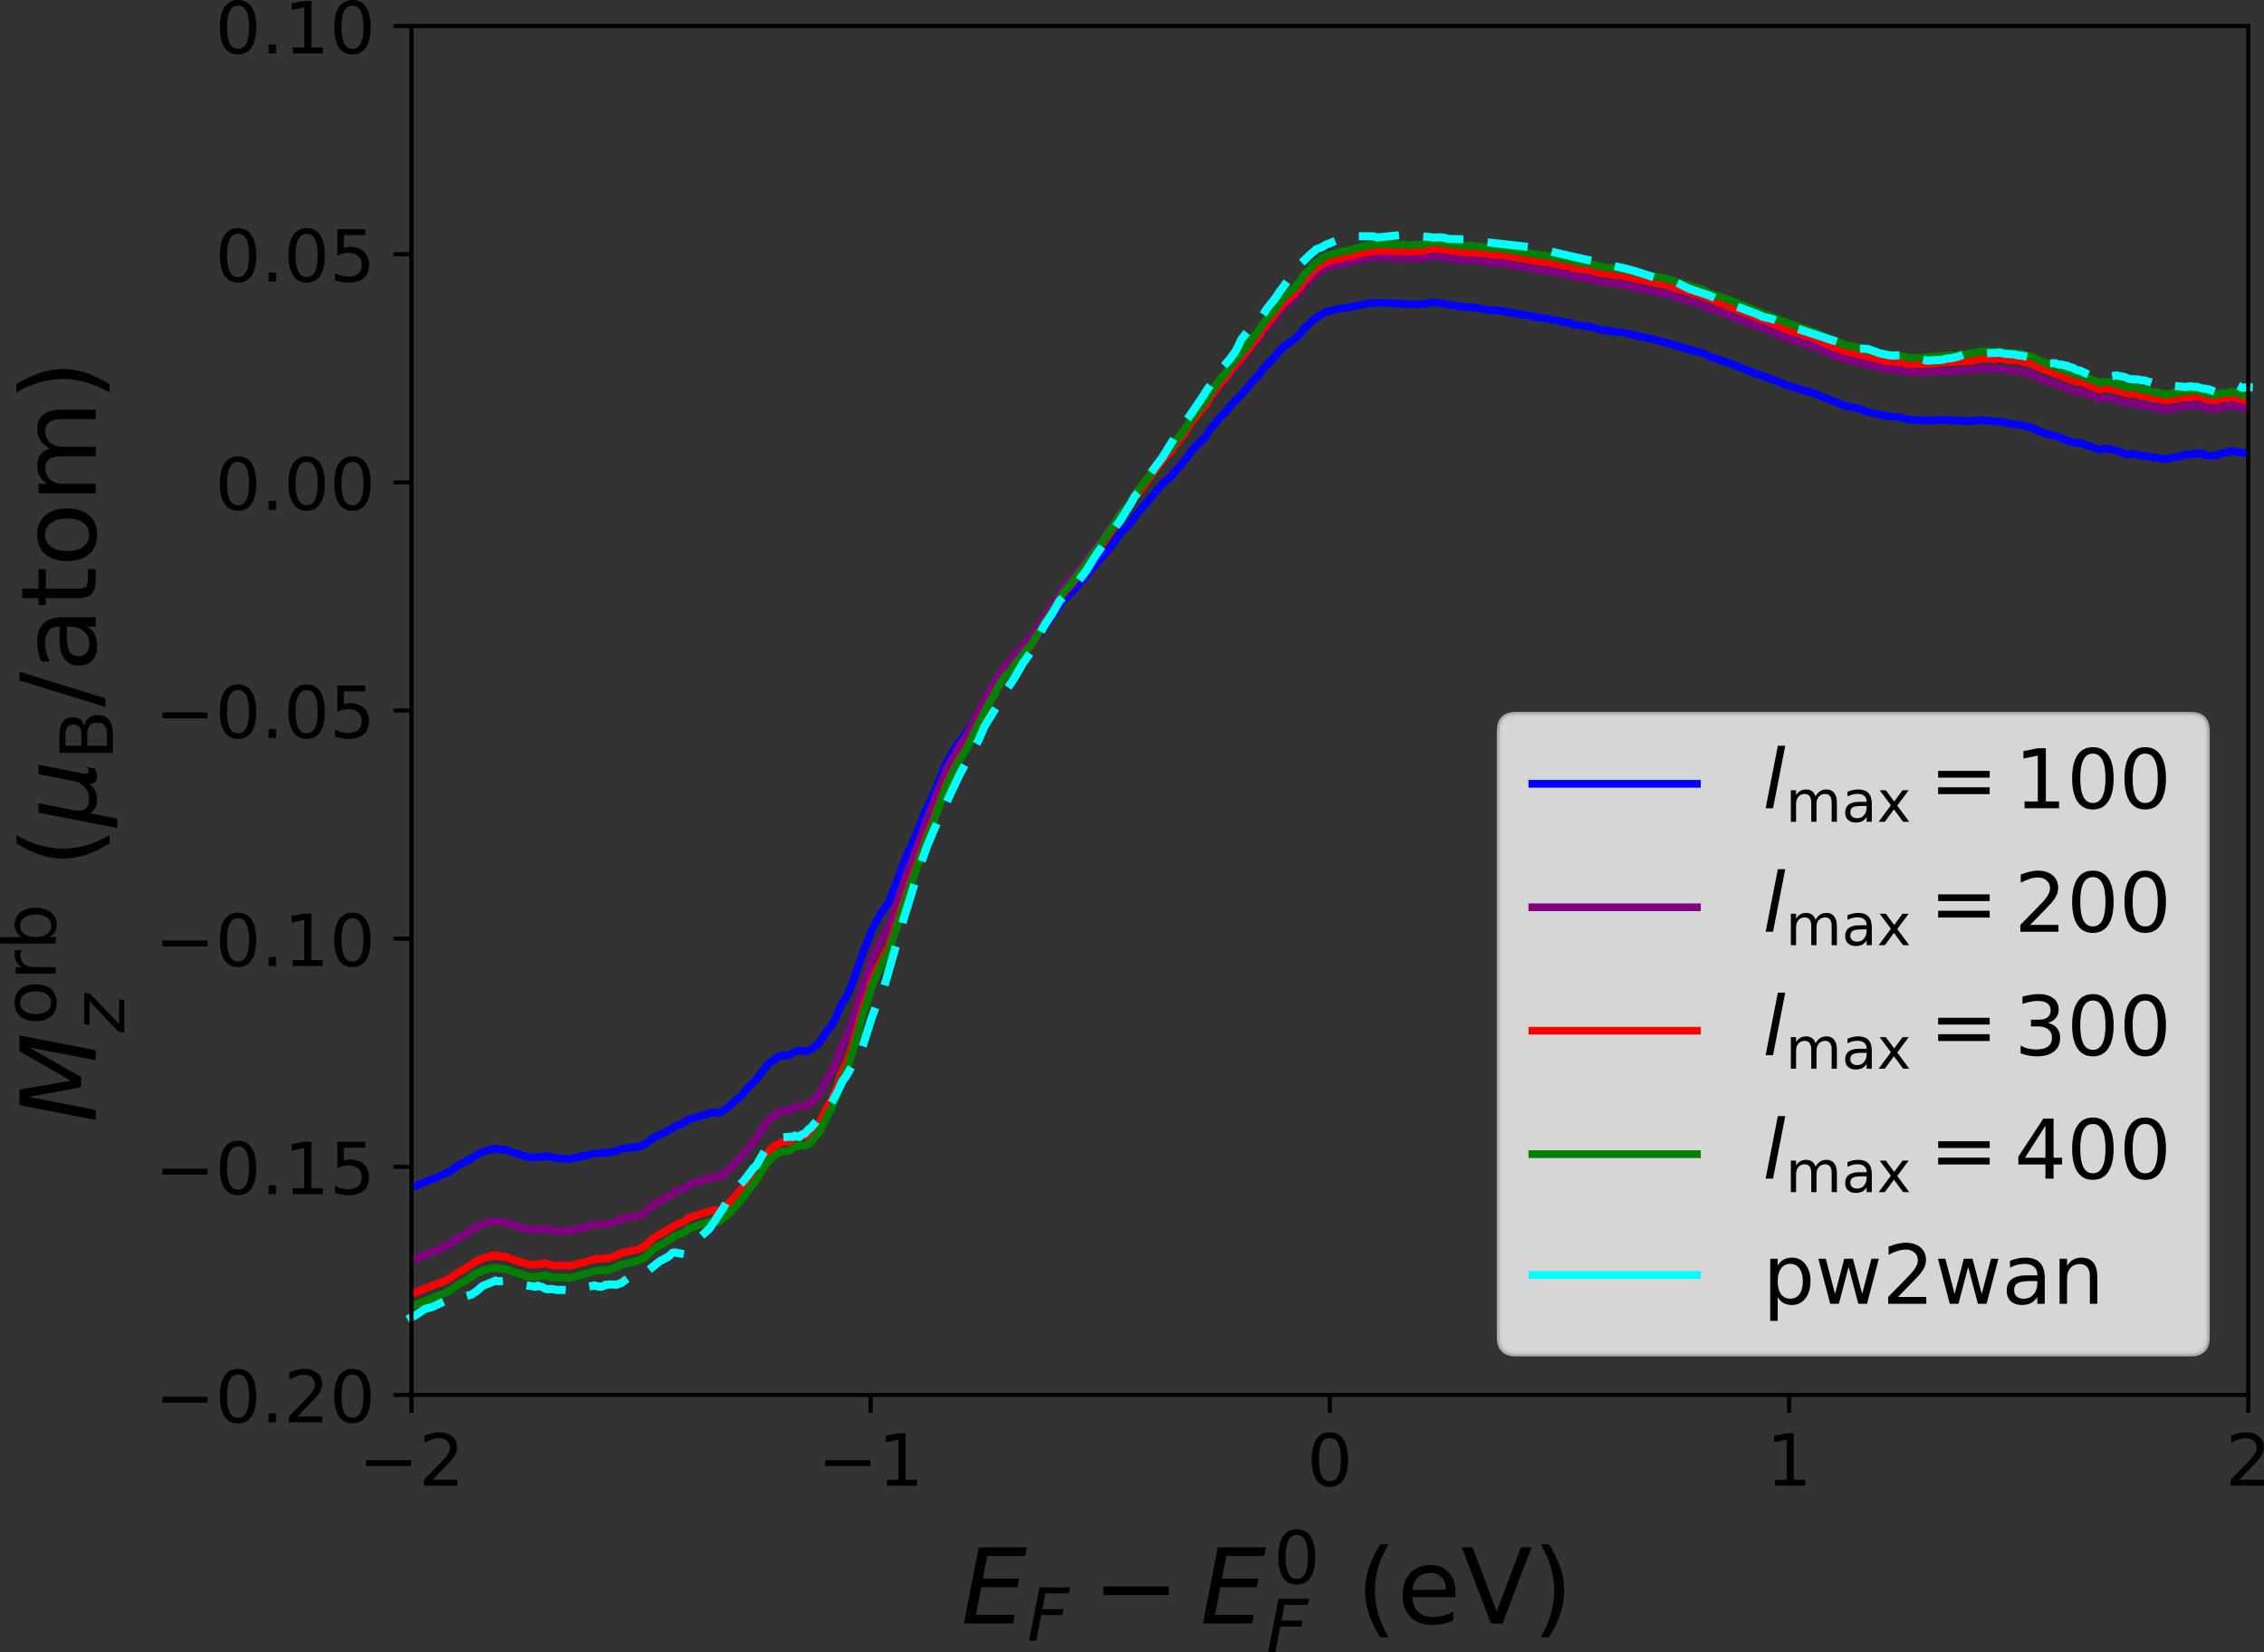 <?xml version="1.0" encoding="UTF-8"?>
<svg xmlns="http://www.w3.org/2000/svg" xmlns:xlink="http://www.w3.org/1999/xlink" width="440.171pt" height="321.156pt" viewBox="0 0 440.171 321.156" version="1.1">
<rect x="0" y="0" width="440.171" height="321.156" fill="#333333" stroke="none"/>
<defs>
<g>
<symbol overflow="visible" id="glyph0-0">
<path style="stroke:none;" d="M 0.703 2.469 L 0.703 -9.875 L 7.703 -9.875 L 7.703 2.469 Z M 1.484 1.703 L 6.922 1.703 L 6.922 -9.078 L 1.484 -9.078 Z M 1.484 1.703 "/>
</symbol>
<symbol overflow="visible" id="glyph0-1">
<path style="stroke:none;" d="M 2.688 -1.156 L 7.5 -1.156 L 7.5 0 L 1.031 0 L 1.031 -1.156 C 1.551 -1.695 2.266 -2.426 3.172 -3.344 C 4.078 -4.258 4.645 -4.848 4.875 -5.109 C 5.312 -5.609 5.617 -6.031 5.797 -6.375 C 5.973 -6.719 6.062 -7.055 6.062 -7.391 C 6.062 -7.93 5.867 -8.375 5.484 -8.719 C 5.109 -9.062 4.613 -9.234 4 -9.234 C 3.57 -9.234 3.117 -9.156 2.641 -9 C 2.16 -8.852 1.645 -8.625 1.094 -8.312 L 1.094 -9.719 C 1.645 -9.938 2.16 -10.102 2.641 -10.219 C 3.129 -10.332 3.578 -10.391 3.984 -10.391 C 5.035 -10.391 5.875 -10.125 6.5 -9.594 C 7.133 -9.07 7.453 -8.367 7.453 -7.484 C 7.453 -7.055 7.375 -6.656 7.219 -6.281 C 7.062 -5.906 6.773 -5.461 6.359 -4.953 C 6.242 -4.828 5.879 -4.445 5.266 -3.812 C 4.66 -3.176 3.801 -2.289 2.688 -1.156 Z M 2.688 -1.156 "/>
</symbol>
<symbol overflow="visible" id="glyph0-2">
<path style="stroke:none;" d="M 1.734 -1.156 L 4 -1.156 L 4 -8.953 L 1.531 -8.453 L 1.531 -9.719 L 3.984 -10.203 L 5.359 -10.203 L 5.359 -1.156 L 7.609 -1.156 L 7.609 0 L 1.734 0 Z M 1.734 -1.156 "/>
</symbol>
<symbol overflow="visible" id="glyph0-3">
<path style="stroke:none;" d="M 4.453 -9.297 C 3.742 -9.297 3.207 -8.945 2.844 -8.25 C 2.488 -7.551 2.312 -6.5 2.312 -5.094 C 2.312 -3.695 2.488 -2.645 2.844 -1.938 C 3.207 -1.238 3.742 -0.891 4.453 -0.891 C 5.172 -0.891 5.707 -1.238 6.062 -1.938 C 6.414 -2.645 6.594 -3.695 6.594 -5.094 C 6.594 -6.5 6.414 -7.551 6.062 -8.25 C 5.707 -8.945 5.172 -9.297 4.453 -9.297 Z M 4.453 -10.391 C 5.598 -10.391 6.473 -9.938 7.078 -9.031 C 7.68 -8.125 7.984 -6.812 7.984 -5.094 C 7.984 -3.375 7.68 -2.062 7.078 -1.156 C 6.473 -0.25 5.598 0.203 4.453 0.203 C 3.305 0.203 2.43 -0.25 1.828 -1.156 C 1.223 -2.062 0.922 -3.375 0.922 -5.094 C 0.922 -6.812 1.223 -8.125 1.828 -9.031 C 2.43 -9.938 3.305 -10.391 4.453 -10.391 Z M 4.453 -10.391 "/>
</symbol>
<symbol overflow="visible" id="glyph0-4">
<path style="stroke:none;" d="M 1.5 -1.734 L 2.938 -1.734 L 2.938 0 L 1.5 0 Z M 1.5 -1.734 "/>
</symbol>
<symbol overflow="visible" id="glyph0-5">
<path style="stroke:none;" d="M 1.516 -10.203 L 6.938 -10.203 L 6.938 -9.047 L 2.781 -9.047 L 2.781 -6.547 C 2.977 -6.609 3.176 -6.656 3.375 -6.688 C 3.57 -6.727 3.773 -6.75 3.984 -6.75 C 5.117 -6.75 6.02 -6.438 6.688 -5.812 C 7.352 -5.188 7.688 -4.344 7.688 -3.281 C 7.688 -2.176 7.344 -1.316 6.656 -0.703 C 5.977 -0.098 5.016 0.203 3.766 0.203 C 3.336 0.203 2.898 0.164 2.453 0.094 C 2.016 0.02 1.555 -0.086 1.078 -0.234 L 1.078 -1.625 C 1.492 -1.406 1.922 -1.238 2.359 -1.125 C 2.797 -1.02 3.254 -0.969 3.734 -0.969 C 4.523 -0.969 5.148 -1.172 5.609 -1.578 C 6.066 -1.992 6.297 -2.562 6.297 -3.281 C 6.297 -3.988 6.066 -4.547 5.609 -4.953 C 5.148 -5.367 4.523 -5.578 3.734 -5.578 C 3.367 -5.578 3 -5.535 2.625 -5.453 C 2.258 -5.379 1.891 -5.254 1.516 -5.078 Z M 1.516 -10.203 "/>
</symbol>
<symbol overflow="visible" id="glyph1-0">
<path style="stroke:none;" d="M 1.016 3.594 L 1.016 -14.312 L 11.156 -14.312 L 11.156 3.594 Z M 2.156 2.453 L 10.031 2.453 L 10.031 -13.172 L 2.156 -13.172 Z M 2.156 2.453 "/>
</symbol>
<symbol overflow="visible" id="glyph1-1">
<path style="stroke:none;" d="M 3.422 -14.797 L 12.781 -14.797 L 12.453 -13.109 L 5.094 -13.109 L 4.234 -8.734 L 11.312 -8.734 L 10.984 -7.047 L 3.922 -7.047 L 2.891 -1.688 L 10.422 -1.688 L 10.094 0 L 0.547 0 Z M 3.422 -14.797 "/>
</symbol>
<symbol overflow="visible" id="glyph2-0">
<path style="stroke:none;" d="M 0.703 2.516 L 0.703 -10.031 L 7.812 -10.031 L 7.812 2.516 Z M 1.5 1.719 L 7.031 1.719 L 7.031 -9.234 L 1.5 -9.234 Z M 1.5 1.719 "/>
</symbol>
<symbol overflow="visible" id="glyph2-1">
<path style="stroke:none;" d="M 2.406 -10.359 L 8.344 -10.359 L 8.109 -9.188 L 3.562 -9.188 L 2.969 -6.125 L 7.078 -6.125 L 6.859 -4.953 L 2.75 -4.953 L 1.781 0 L 0.375 0 Z M 2.406 -10.359 "/>
</symbol>
<symbol overflow="visible" id="glyph3-0">
<path style="stroke:none;" d="M 0.703 2.516 L 0.703 -10.031 L 7.812 -10.031 L 7.812 2.516 Z M 1.5 1.719 L 7.031 1.719 L 7.031 -9.234 L 1.5 -9.234 Z M 1.5 1.719 "/>
</symbol>
<symbol overflow="visible" id="glyph3-1">
<path style="stroke:none;" d="M 4.516 -9.438 C 3.797 -9.438 3.254 -9.082 2.891 -8.375 C 2.523 -7.664 2.344 -6.598 2.344 -5.172 C 2.344 -3.754 2.523 -2.688 2.891 -1.969 C 3.254 -1.258 3.797 -0.906 4.516 -0.906 C 5.242 -0.906 5.789 -1.258 6.156 -1.969 C 6.52 -2.688 6.703 -3.754 6.703 -5.172 C 6.703 -6.598 6.52 -7.664 6.156 -8.375 C 5.789 -9.082 5.242 -9.438 4.516 -9.438 Z M 4.516 -10.547 C 5.68 -10.547 6.57 -10.086 7.188 -9.172 C 7.801 -8.254 8.109 -6.922 8.109 -5.172 C 8.109 -3.43 7.801 -2.098 7.188 -1.172 C 6.57 -0.254 5.68 0.203 4.516 0.203 C 3.359 0.203 2.473 -0.254 1.859 -1.172 C 1.242 -2.098 0.938 -3.43 0.938 -5.172 C 0.938 -6.922 1.242 -8.254 1.859 -9.172 C 2.473 -10.086 3.359 -10.547 4.516 -10.547 Z M 4.516 -10.547 "/>
</symbol>
<symbol overflow="visible" id="glyph4-0">
<path style="stroke:none;" d="M 1.016 3.594 L 1.016 -14.312 L 11.156 -14.312 L 11.156 3.594 Z M 2.156 2.453 L 10.031 2.453 L 10.031 -13.172 L 2.156 -13.172 Z M 2.156 2.453 "/>
</symbol>
<symbol overflow="visible" id="glyph4-1">
<path style="stroke:none;" d="M 6.297 -15.406 C 5.41 -13.883 4.75 -12.379 4.312 -10.891 C 3.883 -9.398 3.672 -7.895 3.672 -6.375 C 3.672 -4.844 3.883 -3.328 4.312 -1.828 C 4.75 -0.336 5.41 1.16 6.297 2.672 L 4.703 2.672 C 3.711 1.117 2.973 -0.406 2.484 -1.906 C 1.992 -3.406 1.75 -4.895 1.75 -6.375 C 1.75 -7.844 1.992 -9.32 2.484 -10.812 C 2.973 -12.312 3.711 -13.844 4.703 -15.406 Z M 6.297 -15.406 "/>
</symbol>
<symbol overflow="visible" id="glyph4-2">
<path style="stroke:none;" d="M 11.406 -6 L 11.406 -5.109 L 3.016 -5.109 C 3.098 -3.859 3.477 -2.906 4.156 -2.25 C 4.832 -1.594 5.773 -1.266 6.984 -1.266 C 7.68 -1.266 8.359 -1.348 9.016 -1.516 C 9.68 -1.691 10.336 -1.953 10.984 -2.297 L 10.984 -0.562 C 10.328 -0.289 9.656 -0.082 8.969 0.062 C 8.281 0.207 7.582 0.281 6.875 0.281 C 5.102 0.281 3.703 -0.234 2.672 -1.266 C 1.641 -2.297 1.125 -3.688 1.125 -5.438 C 1.125 -7.258 1.613 -8.703 2.594 -9.766 C 3.57 -10.836 4.895 -11.375 6.562 -11.375 C 8.051 -11.375 9.227 -10.891 10.094 -9.922 C 10.969 -8.961 11.406 -7.656 11.406 -6 Z M 9.578 -6.547 C 9.566 -7.535 9.285 -8.328 8.734 -8.922 C 8.191 -9.523 7.473 -9.828 6.578 -9.828 C 5.555 -9.828 4.738 -9.535 4.125 -8.953 C 3.52 -8.379 3.172 -7.57 3.078 -6.531 Z M 9.578 -6.547 "/>
</symbol>
<symbol overflow="visible" id="glyph4-3">
<path style="stroke:none;" d="M 5.812 0 L 0.156 -14.797 L 2.25 -14.797 L 6.938 -2.344 L 11.641 -14.797 L 13.719 -14.797 L 8.078 0 Z M 5.812 0 "/>
</symbol>
<symbol overflow="visible" id="glyph4-4">
<path style="stroke:none;" d="M 1.625 -15.406 L 3.219 -15.406 C 4.207 -13.844 4.945 -12.312 5.438 -10.812 C 5.926 -9.32 6.172 -7.844 6.172 -6.375 C 6.172 -4.895 5.926 -3.406 5.438 -1.906 C 4.945 -0.406 4.207 1.117 3.219 2.672 L 1.625 2.672 C 2.5 1.16 3.148 -0.336 3.578 -1.828 C 4.016 -3.328 4.234 -4.844 4.234 -6.375 C 4.234 -7.895 4.016 -9.398 3.578 -10.891 C 3.148 -12.379 2.5 -13.883 1.625 -15.406 Z M 1.625 -15.406 "/>
</symbol>
<symbol overflow="visible" id="glyph5-0">
<path style="stroke:none;" d="M 3.594 -1.016 L -14.344 -1.016 L -14.344 -11.188 L 3.594 -11.188 Z M 2.469 -2.156 L 2.469 -10.047 L -13.203 -10.047 L -13.203 -2.156 Z M 2.469 -2.156 "/>
</symbol>
<symbol overflow="visible" id="glyph5-1">
<path style="stroke:none;" d="M -14.828 -3.438 L -14.828 -6.453 L -4.844 -8.172 L -14.828 -13.922 L -14.828 -17 L 0 -14.109 L 0 -12.172 L -13 -14.688 L -2.844 -8.875 L -2.844 -6.906 L -13.047 -5.031 L 0 -2.5 L 0 -0.547 Z M -14.828 -3.438 "/>
</symbol>
<symbol overflow="visible" id="glyph6-0">
<path style="stroke:none;" d="M 2.516 -0.703 L -10.047 -0.703 L -10.047 -7.828 L 2.516 -7.828 Z M 1.719 -1.516 L 1.719 -7.047 L -9.25 -7.047 L -9.25 -1.516 Z M 1.719 -1.516 "/>
</symbol>
<symbol overflow="visible" id="glyph6-1">
<path style="stroke:none;" d="M -6.891 -4.359 C -6.891 -3.672 -6.617 -3.129 -6.078 -2.734 C -5.547 -2.336 -4.816 -2.141 -3.891 -2.141 C -2.953 -2.141 -2.219 -2.336 -1.688 -2.734 C -1.156 -3.129 -0.891 -3.672 -0.891 -4.359 C -0.891 -5.047 -1.156 -5.586 -1.688 -5.984 C -2.227 -6.379 -2.961 -6.578 -3.891 -6.578 C -4.816 -6.578 -5.547 -6.379 -6.078 -5.984 C -6.617 -5.586 -6.891 -5.047 -6.891 -4.359 Z M -7.984 -4.359 C -7.984 -5.473 -7.617 -6.348 -6.891 -6.984 C -6.172 -7.617 -5.172 -7.938 -3.891 -7.938 C -2.609 -7.938 -1.602 -7.617 -0.875 -6.984 C -0.156 -6.348 0.203 -5.473 0.203 -4.359 C 0.203 -3.242 -0.156 -2.367 -0.875 -1.734 C -1.602 -1.098 -2.609 -0.781 -3.891 -0.781 C -5.172 -0.781 -6.172 -1.098 -6.891 -1.734 C -7.617 -2.367 -7.984 -3.242 -7.984 -4.359 Z M -7.984 -4.359 "/>
</symbol>
<symbol overflow="visible" id="glyph6-2">
<path style="stroke:none;" d="M -6.594 -5.859 C -6.676 -5.711 -6.738 -5.555 -6.781 -5.391 C -6.82 -5.223 -6.844 -5.035 -6.844 -4.828 C -6.844 -4.109 -6.602 -3.551 -6.125 -3.156 C -5.656 -2.77 -4.984 -2.578 -4.109 -2.578 L 0 -2.578 L 0 -1.297 L -7.797 -1.297 L -7.797 -2.578 L -6.578 -2.578 C -7.055 -2.848 -7.41 -3.195 -7.641 -3.625 C -7.867 -4.062 -7.984 -4.586 -7.984 -5.203 C -7.984 -5.297 -7.977 -5.395 -7.969 -5.5 C -7.957 -5.602 -7.938 -5.723 -7.906 -5.859 Z M -6.594 -5.859 "/>
</symbol>
<symbol overflow="visible" id="glyph6-3">
<path style="stroke:none;" d="M -3.891 -6.938 C -4.828 -6.938 -5.562 -6.742 -6.094 -6.359 C -6.633 -5.973 -6.906 -5.441 -6.906 -4.766 C -6.906 -4.086 -6.633 -3.551 -6.094 -3.156 C -5.562 -2.77 -4.828 -2.578 -3.891 -2.578 C -2.953 -2.578 -2.211 -2.77 -1.672 -3.156 C -1.141 -3.551 -0.875 -4.086 -0.875 -4.766 C -0.875 -5.441 -1.141 -5.973 -1.672 -6.359 C -2.211 -6.742 -2.953 -6.938 -3.891 -6.938 Z M -6.609 -2.578 C -7.078 -2.848 -7.422 -3.188 -7.641 -3.594 C -7.867 -4.008 -7.984 -4.504 -7.984 -5.078 C -7.984 -6.016 -7.602 -6.781 -6.844 -7.375 C -6.094 -7.969 -5.109 -8.266 -3.891 -8.266 C -2.66 -8.266 -1.672 -7.969 -0.922 -7.375 C -0.172 -6.781 0.203 -6.016 0.203 -5.078 C 0.203 -4.504 0.094 -4.008 -0.125 -3.594 C -0.352 -3.188 -0.703 -2.848 -1.172 -2.578 L 0 -2.578 L 0 -1.297 L -10.828 -1.297 L -10.828 -2.578 Z M -6.609 -2.578 "/>
</symbol>
<symbol overflow="visible" id="glyph6-4">
<path style="stroke:none;" d="M -4.969 -2.797 L -1.156 -2.797 L -1.156 -5.062 C -1.156 -5.812 -1.312 -6.367 -1.625 -6.734 C -1.938 -7.098 -2.414 -7.281 -3.062 -7.281 C -3.707 -7.281 -4.188 -7.098 -4.5 -6.734 C -4.812 -6.367 -4.969 -5.812 -4.969 -5.062 Z M -9.234 -2.797 L -6.109 -2.797 L -6.109 -4.891 C -6.109 -5.578 -6.234 -6.086 -6.484 -6.422 C -6.742 -6.754 -7.141 -6.922 -7.672 -6.922 C -8.191 -6.922 -8.582 -6.754 -8.844 -6.422 C -9.102 -6.086 -9.234 -5.578 -9.234 -4.891 Z M -10.391 -1.406 L -10.391 -4.984 C -10.391 -6.055 -10.164 -6.879 -9.719 -7.453 C -9.27 -8.035 -8.641 -8.328 -7.828 -8.328 C -7.191 -8.328 -6.68 -8.176 -6.297 -7.875 C -5.922 -7.582 -5.688 -7.148 -5.594 -6.578 C -5.445 -7.273 -5.141 -7.812 -4.672 -8.188 C -4.203 -8.57 -3.613 -8.766 -2.906 -8.766 C -1.977 -8.766 -1.258 -8.445 -0.75 -7.812 C -0.25 -7.188 0 -6.289 0 -5.125 L 0 -1.406 Z M -10.391 -1.406 "/>
</symbol>
<symbol overflow="visible" id="glyph7-0">
<path style="stroke:none;" d="M 2.516 -0.703 L -10.047 -0.703 L -10.047 -7.828 L 2.516 -7.828 Z M 1.719 -1.516 L 1.719 -7.047 L -9.25 -7.047 L -9.25 -1.516 Z M 1.719 -1.516 "/>
</symbol>
<symbol overflow="visible" id="glyph7-1">
<path style="stroke:none;" d="M -7.797 -1.656 L -7.797 -7.734 L -6.625 -7.5 L -1.016 -1.641 L -1.016 -6.484 L 0 -6.281 L 0 0.047 L -1.172 -0.188 L -6.766 -6.047 L -6.766 -1.453 Z M -7.797 -1.656 "/>
</symbol>
<symbol overflow="visible" id="glyph8-0">
<path style="stroke:none;" d="M 3.594 -1.016 L -14.344 -1.016 L -14.344 -11.188 L 3.594 -11.188 Z M 2.469 -2.156 L 2.469 -10.047 L -13.203 -10.047 L -13.203 -2.156 Z M 2.469 -2.156 "/>
</symbol>
<symbol overflow="visible" id="glyph8-1">
<path style="stroke:none;" d="M -15.438 -6.312 C -13.914 -5.426 -12.41 -4.766 -10.922 -4.328 C -9.43 -3.898 -7.922 -3.688 -6.391 -3.688 C -4.859 -3.688 -3.344 -3.898 -1.844 -4.328 C -0.344 -4.766 1.164 -5.426 2.688 -6.312 L 2.688 -4.719 C 1.125 -3.727 -0.406 -2.984 -1.906 -2.484 C -3.406 -1.992 -4.898 -1.75 -6.391 -1.75 C -7.867 -1.75 -9.352 -1.992 -10.844 -2.484 C -12.344 -2.973 -13.875 -3.719 -15.438 -4.719 Z M -15.438 -6.312 "/>
</symbol>
<symbol overflow="visible" id="glyph8-2">
<path style="stroke:none;" d="M -14.828 -5.172 L -14.828 -6.859 L 1.891 -1.688 L 1.891 0 Z M -14.828 -5.172 "/>
</symbol>
<symbol overflow="visible" id="glyph8-3">
<path style="stroke:none;" d="M -5.594 -6.969 C -5.594 -5.5 -5.422 -4.477 -5.078 -3.906 C -4.742 -3.332 -4.172 -3.047 -3.359 -3.047 C -2.711 -3.047 -2.195 -3.258 -1.812 -3.688 C -1.426 -4.113 -1.234 -4.695 -1.234 -5.438 C -1.234 -6.445 -1.594 -7.258 -2.312 -7.875 C -3.031 -8.488 -3.988 -8.797 -5.188 -8.797 L -5.594 -8.797 Z M -6.344 -10.625 L 0 -10.625 L 0 -8.797 L -1.688 -8.797 C -1.008 -8.379 -0.508 -7.859 -0.188 -7.234 C 0.125 -6.609 0.281 -5.848 0.281 -4.953 C 0.281 -3.805 -0.035 -2.895 -0.672 -2.219 C -1.305 -1.551 -2.16 -1.219 -3.234 -1.219 C -4.484 -1.219 -5.426 -1.633 -6.062 -2.469 C -6.695 -3.312 -7.016 -4.566 -7.016 -6.234 L -7.016 -8.797 L -7.203 -8.797 C -8.047 -8.797 -8.695 -8.516 -9.156 -7.953 C -9.613 -7.398 -9.844 -6.625 -9.844 -5.625 C -9.844 -4.988 -9.766 -4.367 -9.609 -3.766 C -9.461 -3.172 -9.238 -2.594 -8.938 -2.031 L -10.625 -2.031 C -10.875 -2.707 -11.062 -3.359 -11.188 -3.984 C -11.32 -4.609 -11.391 -5.223 -11.391 -5.828 C -11.391 -7.43 -10.973 -8.629 -10.141 -9.422 C -9.305 -10.223 -8.039 -10.625 -6.344 -10.625 Z M -6.344 -10.625 "/>
</symbol>
<symbol overflow="visible" id="glyph8-4">
<path style="stroke:none;" d="M -14.281 -3.719 L -11.125 -3.719 L -11.125 -7.484 L -9.703 -7.484 L -9.703 -3.719 L -3.672 -3.719 C -2.754 -3.719 -2.164 -3.844 -1.906 -4.094 C -1.656 -4.344 -1.531 -4.848 -1.531 -5.609 L -1.531 -7.484 L 0 -7.484 L 0 -5.609 C 0 -4.203 -0.258 -3.227 -0.781 -2.688 C -1.312 -2.156 -2.273 -1.891 -3.672 -1.891 L -9.703 -1.891 L -9.703 -0.547 L -11.125 -0.547 L -11.125 -1.891 L -14.281 -1.891 Z M -14.281 -3.719 "/>
</symbol>
<symbol overflow="visible" id="glyph8-5">
<path style="stroke:none;" d="M -9.844 -6.234 C -9.844 -5.254 -9.457 -4.477 -8.688 -3.906 C -7.926 -3.332 -6.879 -3.047 -5.547 -3.047 C -4.223 -3.047 -3.176 -3.328 -2.406 -3.891 C -1.645 -4.461 -1.266 -5.242 -1.266 -6.234 C -1.266 -7.203 -1.645 -7.969 -2.406 -8.531 C -3.176 -9.102 -4.223 -9.391 -5.547 -9.391 C -6.867 -9.391 -7.914 -9.102 -8.688 -8.531 C -9.457 -7.969 -9.844 -7.203 -9.844 -6.234 Z M -11.391 -6.234 C -11.391 -7.816 -10.875 -9.062 -9.844 -9.969 C -8.812 -10.875 -7.379 -11.328 -5.547 -11.328 C -3.734 -11.328 -2.305 -10.875 -1.266 -9.969 C -0.234 -9.062 0.281 -7.816 0.281 -6.234 C 0.281 -4.629 -0.234 -3.375 -1.266 -2.469 C -2.305 -1.57 -3.734 -1.125 -5.547 -1.125 C -7.379 -1.125 -8.812 -1.57 -9.844 -2.469 C -10.875 -3.375 -11.391 -4.629 -11.391 -6.234 Z M -11.391 -6.234 "/>
</symbol>
<symbol overflow="visible" id="glyph8-6">
<path style="stroke:none;" d="M -8.984 -10.578 C -9.805 -11.035 -10.41 -11.582 -10.797 -12.219 C -11.191 -12.852 -11.391 -13.602 -11.391 -14.469 C -11.391 -15.625 -10.984 -16.516 -10.172 -17.141 C -9.359 -17.773 -8.207 -18.094 -6.719 -18.094 L 0 -18.094 L 0 -16.25 L -6.656 -16.25 C -7.719 -16.25 -8.504 -16.062 -9.016 -15.688 C -9.535 -15.312 -9.797 -14.734 -9.797 -13.953 C -9.797 -13.004 -9.484 -12.254 -8.859 -11.703 C -8.234 -11.16 -7.375 -10.891 -6.281 -10.891 L 0 -10.891 L 0 -9.047 L -6.656 -9.047 C -7.727 -9.047 -8.52 -8.859 -9.031 -8.484 C -9.539 -8.109 -9.797 -7.523 -9.797 -6.734 C -9.797 -5.797 -9.477 -5.051 -8.844 -4.5 C -8.219 -3.957 -7.363 -3.688 -6.281 -3.688 L 0 -3.688 L 0 -1.844 L -11.125 -1.844 L -11.125 -3.688 L -9.391 -3.688 C -10.078 -4.102 -10.582 -4.602 -10.906 -5.188 C -11.227 -5.77 -11.391 -6.461 -11.391 -7.266 C -11.391 -8.066 -11.18 -8.75 -10.766 -9.312 C -10.359 -9.883 -9.766 -10.305 -8.984 -10.578 Z M -8.984 -10.578 "/>
</symbol>
<symbol overflow="visible" id="glyph8-7">
<path style="stroke:none;" d="M -15.438 -1.625 L -15.438 -3.219 C -13.875 -4.207 -12.344 -4.945 -10.844 -5.438 C -9.352 -5.938 -7.867 -6.188 -6.391 -6.188 C -4.898 -6.188 -3.406 -5.938 -1.906 -5.438 C -0.406 -4.945 1.125 -4.207 2.688 -3.219 L 2.688 -1.625 C 1.164 -2.508 -0.344 -3.164 -1.844 -3.594 C -3.344 -4.031 -4.859 -4.25 -6.391 -4.25 C -7.922 -4.25 -9.43 -4.031 -10.922 -3.594 C -12.41 -3.164 -13.914 -2.508 -15.438 -1.625 Z M -15.438 -1.625 "/>
</symbol>
<symbol overflow="visible" id="glyph9-0">
<path style="stroke:none;" d="M 0.797 2.828 L 0.797 -11.281 L 8.797 -11.281 L 8.797 2.828 Z M 1.703 1.938 L 7.906 1.938 L 7.906 -10.391 L 1.703 -10.391 Z M 1.703 1.938 "/>
</symbol>
<symbol overflow="visible" id="glyph9-1">
<path style="stroke:none;" d="M 2.938 -12.156 L 4.375 -12.156 L 2 0 L 0.562 0 Z M 2.938 -12.156 "/>
</symbol>
<symbol overflow="visible" id="glyph10-0">
<path style="stroke:none;" d="M 0.562 1.984 L 0.562 -7.906 L 6.156 -7.906 L 6.156 1.984 Z M 1.188 1.359 L 5.531 1.359 L 5.531 -7.266 L 1.188 -7.266 Z M 1.188 1.359 "/>
</symbol>
<symbol overflow="visible" id="glyph10-1">
<path style="stroke:none;" d="M 5.828 -4.953 C 6.078 -5.398 6.375 -5.734 6.719 -5.953 C 7.07 -6.172 7.488 -6.281 7.969 -6.281 C 8.602 -6.281 9.094 -6.055 9.438 -5.609 C 9.789 -5.16 9.969 -4.523 9.969 -3.703 L 9.969 0 L 8.953 0 L 8.953 -3.672 C 8.953 -4.254 8.848 -4.688 8.641 -4.969 C 8.43 -5.258 8.113 -5.406 7.688 -5.406 C 7.164 -5.406 6.754 -5.227 6.453 -4.875 C 6.148 -4.531 6 -4.062 6 -3.469 L 6 0 L 4.984 0 L 4.984 -3.672 C 4.984 -4.254 4.879 -4.688 4.672 -4.969 C 4.461 -5.258 4.141 -5.406 3.703 -5.406 C 3.191 -5.406 2.785 -5.227 2.484 -4.875 C 2.18 -4.531 2.031 -4.062 2.031 -3.469 L 2.031 0 L 1.016 0 L 1.016 -6.125 L 2.031 -6.125 L 2.031 -5.172 C 2.258 -5.547 2.535 -5.82 2.859 -6 C 3.18 -6.188 3.562 -6.281 4 -6.281 C 4.445 -6.281 4.828 -6.164 5.141 -5.938 C 5.453 -5.707 5.68 -5.379 5.828 -4.953 Z M 5.828 -4.953 "/>
</symbol>
<symbol overflow="visible" id="glyph10-2">
<path style="stroke:none;" d="M 3.844 -3.078 C 3.031 -3.078 2.461 -2.984 2.141 -2.797 C 1.828 -2.609 1.672 -2.289 1.672 -1.844 C 1.672 -1.488 1.789 -1.207 2.031 -1 C 2.27 -0.789 2.594 -0.688 3 -0.688 C 3.551 -0.688 3.992 -0.883 4.328 -1.281 C 4.672 -1.676 4.844 -2.203 4.844 -2.859 L 4.844 -3.078 Z M 5.844 -3.5 L 5.844 0 L 4.844 0 L 4.844 -0.938 C 4.613 -0.562 4.328 -0.285 3.984 -0.109 C 3.641 0.066 3.219 0.156 2.719 0.156 C 2.094 0.156 1.594 -0.016 1.219 -0.359 C 0.852 -0.711 0.672 -1.188 0.672 -1.781 C 0.672 -2.469 0.898 -2.988 1.359 -3.344 C 1.828 -3.695 2.52 -3.875 3.438 -3.875 L 4.844 -3.875 L 4.844 -3.969 C 4.844 -4.426 4.688 -4.781 4.375 -5.031 C 4.07 -5.289 3.648 -5.422 3.109 -5.422 C 2.754 -5.422 2.41 -5.379 2.078 -5.297 C 1.742 -5.211 1.426 -5.086 1.125 -4.922 L 1.125 -5.844 C 1.488 -5.988 1.844 -6.098 2.188 -6.172 C 2.539 -6.242 2.879 -6.281 3.203 -6.281 C 4.086 -6.281 4.75 -6.047 5.188 -5.578 C 5.625 -5.117 5.844 -4.426 5.844 -3.5 Z M 5.844 -3.5 "/>
</symbol>
<symbol overflow="visible" id="glyph10-3">
<path style="stroke:none;" d="M 6.156 -6.125 L 3.938 -3.141 L 6.266 0 L 5.078 0 L 3.297 -2.406 L 1.516 0 L 0.328 0 L 2.703 -3.203 L 0.531 -6.125 L 1.719 -6.125 L 3.344 -3.938 L 4.969 -6.125 Z M 6.156 -6.125 "/>
</symbol>
<symbol overflow="visible" id="glyph11-0">
<path style="stroke:none;" d="M 0.797 2.828 L 0.797 -11.281 L 8.797 -11.281 L 8.797 2.828 Z M 1.703 1.938 L 7.906 1.938 L 7.906 -10.391 L 1.703 -10.391 Z M 1.703 1.938 "/>
</symbol>
<symbol overflow="visible" id="glyph11-1">
<path style="stroke:none;" d="M 1.703 -7.266 L 11.719 -7.266 L 11.719 -5.953 L 1.703 -5.953 Z M 1.703 -4.078 L 11.719 -4.078 L 11.719 -2.75 L 1.703 -2.75 Z M 1.703 -4.078 "/>
</symbol>
<symbol overflow="visible" id="glyph11-2">
<path style="stroke:none;" d="M 1.984 -1.328 L 4.562 -1.328 L 4.562 -10.234 L 1.766 -9.672 L 1.766 -11.109 L 4.547 -11.672 L 6.125 -11.672 L 6.125 -1.328 L 8.703 -1.328 L 8.703 0 L 1.984 0 Z M 1.984 -1.328 "/>
</symbol>
<symbol overflow="visible" id="glyph11-3">
<path style="stroke:none;" d="M 5.094 -10.625 C 4.281 -10.625 3.664 -10.223 3.25 -9.422 C 2.844 -8.629 2.641 -7.43 2.641 -5.828 C 2.641 -4.223 2.844 -3.02 3.25 -2.219 C 3.664 -1.426 4.281 -1.031 5.094 -1.031 C 5.906 -1.031 6.516 -1.426 6.922 -2.219 C 7.336 -3.02 7.547 -4.223 7.547 -5.828 C 7.547 -7.43 7.336 -8.629 6.922 -9.422 C 6.516 -10.223 5.906 -10.625 5.094 -10.625 Z M 5.094 -11.875 C 6.395 -11.875 7.391 -11.359 8.078 -10.328 C 8.773 -9.297 9.125 -7.797 9.125 -5.828 C 9.125 -3.859 8.773 -2.352 8.078 -1.312 C 7.391 -0.281 6.395 0.234 5.094 0.234 C 3.781 0.234 2.781 -0.281 2.094 -1.312 C 1.406 -2.352 1.062 -3.859 1.062 -5.828 C 1.062 -7.797 1.406 -9.297 2.094 -10.328 C 2.781 -11.359 3.781 -11.875 5.094 -11.875 Z M 5.094 -11.875 "/>
</symbol>
<symbol overflow="visible" id="glyph11-4">
<path style="stroke:none;" d="M 3.078 -1.328 L 8.578 -1.328 L 8.578 0 L 1.172 0 L 1.172 -1.328 C 1.773 -1.953 2.594 -2.785 3.625 -3.828 C 4.656 -4.867 5.305 -5.539 5.578 -5.844 C 6.078 -6.414 6.426 -6.895 6.625 -7.281 C 6.832 -7.676 6.938 -8.066 6.938 -8.453 C 6.938 -9.066 6.719 -9.566 6.281 -9.953 C 5.844 -10.348 5.273 -10.547 4.578 -10.547 C 4.086 -10.547 3.566 -10.457 3.016 -10.281 C 2.461 -10.113 1.875 -9.859 1.25 -9.516 L 1.25 -11.109 C 1.883 -11.359 2.477 -11.547 3.031 -11.672 C 3.582 -11.805 4.086 -11.875 4.547 -11.875 C 5.754 -11.875 6.719 -11.57 7.438 -10.969 C 8.156 -10.363 8.516 -9.555 8.516 -8.547 C 8.516 -8.066 8.426 -7.613 8.25 -7.188 C 8.07 -6.758 7.742 -6.254 7.266 -5.672 C 7.141 -5.516 6.727 -5.078 6.031 -4.359 C 5.332 -3.641 4.348 -2.629 3.078 -1.328 Z M 3.078 -1.328 "/>
</symbol>
<symbol overflow="visible" id="glyph11-5">
<path style="stroke:none;" d="M 6.5 -6.297 C 7.25 -6.129 7.836 -5.789 8.266 -5.281 C 8.691 -4.77 8.906 -4.141 8.906 -3.391 C 8.906 -2.242 8.508 -1.352 7.719 -0.719 C 6.926 -0.082 5.801 0.234 4.344 0.234 C 3.852 0.234 3.348 0.18 2.828 0.078 C 2.305 -0.016 1.77 -0.16 1.219 -0.359 L 1.219 -1.875 C 1.656 -1.625 2.133 -1.43 2.656 -1.297 C 3.176 -1.172 3.723 -1.109 4.297 -1.109 C 5.285 -1.109 6.035 -1.301 6.547 -1.688 C 7.066 -2.082 7.328 -2.648 7.328 -3.391 C 7.328 -4.078 7.086 -4.613 6.609 -5 C 6.129 -5.395 5.457 -5.594 4.594 -5.594 L 3.234 -5.594 L 3.234 -6.891 L 4.656 -6.891 C 5.438 -6.891 6.031 -7.039 6.438 -7.344 C 6.852 -7.656 7.062 -8.102 7.062 -8.688 C 7.062 -9.289 6.848 -9.75 6.422 -10.062 C 5.992 -10.383 5.383 -10.547 4.594 -10.547 C 4.164 -10.547 3.703 -10.5 3.203 -10.406 C 2.711 -10.312 2.172 -10.164 1.578 -9.969 L 1.578 -11.375 C 2.172 -11.539 2.727 -11.664 3.25 -11.75 C 3.781 -11.832 4.273 -11.875 4.734 -11.875 C 5.93 -11.875 6.879 -11.602 7.578 -11.062 C 8.273 -10.52 8.625 -9.785 8.625 -8.859 C 8.625 -8.211 8.438 -7.664 8.062 -7.219 C 7.695 -6.77 7.176 -6.461 6.5 -6.297 Z M 6.5 -6.297 "/>
</symbol>
<symbol overflow="visible" id="glyph11-6">
<path style="stroke:none;" d="M 6.047 -10.297 L 2.062 -4.062 L 6.047 -4.062 Z M 5.641 -11.672 L 7.625 -11.672 L 7.625 -4.062 L 9.281 -4.062 L 9.281 -2.75 L 7.625 -2.75 L 7.625 0 L 6.047 0 L 6.047 -2.75 L 0.781 -2.75 L 0.781 -4.281 Z M 5.641 -11.672 "/>
</symbol>
<symbol overflow="visible" id="glyph11-7">
<path style="stroke:none;" d="M 2.906 -1.312 L 2.906 3.328 L 1.453 3.328 L 1.453 -8.75 L 2.906 -8.75 L 2.906 -7.422 C 3.207 -7.941 3.586 -8.328 4.047 -8.578 C 4.504 -8.836 5.055 -8.969 5.703 -8.969 C 6.766 -8.969 7.625 -8.547 8.281 -7.703 C 8.945 -6.859 9.281 -5.75 9.281 -4.375 C 9.281 -3 8.945 -1.883 8.281 -1.031 C 7.625 -0.188 6.766 0.234 5.703 0.234 C 5.055 0.234 4.504 0.109 4.047 -0.141 C 3.586 -0.398 3.207 -0.789 2.906 -1.312 Z M 7.797 -4.375 C 7.797 -5.426 7.578 -6.254 7.141 -6.859 C 6.703 -7.461 6.102 -7.766 5.344 -7.766 C 4.582 -7.766 3.984 -7.461 3.547 -6.859 C 3.117 -6.254 2.906 -5.426 2.906 -4.375 C 2.906 -3.312 3.117 -2.477 3.547 -1.875 C 3.984 -1.281 4.582 -0.984 5.344 -0.984 C 6.102 -0.984 6.703 -1.281 7.141 -1.875 C 7.578 -2.477 7.797 -3.312 7.797 -4.375 Z M 7.797 -4.375 "/>
</symbol>
<symbol overflow="visible" id="glyph11-8">
<path style="stroke:none;" d="M 0.672 -8.75 L 2.109 -8.75 L 3.906 -1.922 L 5.703 -8.75 L 7.391 -8.75 L 9.188 -1.922 L 10.984 -8.75 L 12.422 -8.75 L 10.125 0 L 8.438 0 L 6.547 -7.172 L 4.656 0 L 2.969 0 Z M 0.672 -8.75 "/>
</symbol>
<symbol overflow="visible" id="glyph11-9">
<path style="stroke:none;" d="M 5.484 -4.406 C 4.328 -4.406 3.523 -4.27 3.078 -4 C 2.629 -3.738 2.406 -3.285 2.406 -2.641 C 2.406 -2.129 2.57 -1.723 2.906 -1.422 C 3.238 -1.129 3.695 -0.984 4.281 -0.984 C 5.07 -0.984 5.707 -1.266 6.188 -1.828 C 6.676 -2.391 6.922 -3.141 6.922 -4.078 L 6.922 -4.406 Z M 8.359 -5 L 8.359 0 L 6.922 0 L 6.922 -1.328 C 6.586 -0.797 6.176 -0.398 5.688 -0.141 C 5.195 0.109 4.598 0.234 3.891 0.234 C 2.992 0.234 2.281 -0.016 1.75 -0.516 C 1.227 -1.023 0.969 -1.703 0.969 -2.547 C 0.969 -3.535 1.297 -4.281 1.953 -4.781 C 2.609 -5.281 3.594 -5.531 4.906 -5.531 L 6.922 -5.531 L 6.922 -5.672 C 6.922 -6.328 6.703 -6.836 6.266 -7.203 C 5.828 -7.566 5.219 -7.75 4.438 -7.75 C 3.938 -7.75 3.445 -7.688 2.969 -7.562 C 2.5 -7.445 2.047 -7.27 1.609 -7.031 L 1.609 -8.359 C 2.129 -8.555 2.633 -8.707 3.125 -8.812 C 3.625 -8.914 4.109 -8.969 4.578 -8.969 C 5.848 -8.969 6.797 -8.641 7.422 -7.984 C 8.047 -7.328 8.359 -6.332 8.359 -5 Z M 8.359 -5 "/>
</symbol>
<symbol overflow="visible" id="glyph11-10">
<path style="stroke:none;" d="M 8.781 -5.281 L 8.781 0 L 7.344 0 L 7.344 -5.234 C 7.344 -6.066 7.18 -6.688 6.859 -7.094 C 6.535 -7.508 6.051 -7.719 5.406 -7.719 C 4.633 -7.719 4.023 -7.469 3.578 -6.969 C 3.129 -6.477 2.906 -5.805 2.906 -4.953 L 2.906 0 L 1.453 0 L 1.453 -8.75 L 2.906 -8.75 L 2.906 -7.391 C 3.25 -7.922 3.648 -8.316 4.109 -8.578 C 4.578 -8.836 5.117 -8.969 5.734 -8.969 C 6.734 -8.969 7.488 -8.656 8 -8.031 C 8.52 -7.406 8.781 -6.488 8.781 -5.281 Z M 8.781 -5.281 "/>
</symbol>
</g>
<clipPath id="clip1">
  <path d="M 433 278 L 440.172 278 L 440.172 289 L 433 289 Z M 433 278 "/>
</clipPath>
<clipPath id="clip2">
  <path d="M 246 310 L 255 310 L 255 321.156 L 246 321.156 Z M 246 310 "/>
</clipPath>
<clipPath id="clip3">
  <path d="M 80 57 L 437.117 57 L 437.117 232 L 80 232 Z M 80 57 "/>
</clipPath>
<clipPath id="clip4">
  <path d="M 80 48 L 437.117 48 L 437.117 247 L 80 247 Z M 80 48 "/>
</clipPath>
<clipPath id="clip5">
  <path d="M 80 47 L 437.117 47 L 437.117 253 L 80 253 Z M 80 47 "/>
</clipPath>
<clipPath id="clip6">
  <path d="M 80 46 L 437.117 46 L 437.117 256 L 80 256 Z M 80 46 "/>
</clipPath>
<clipPath id="clip7">
  <path d="M 277 124 L 440.172 124 L 440.172 278 L 277 278 Z M 277 124 "/>
</clipPath>
</defs>
<g id="surface1">
<path style="fill:none;stroke-width:0.8;stroke-linecap:butt;stroke-linejoin:round;stroke:rgb(0%,0%,0%);stroke-opacity:1;stroke-miterlimit:10;" d="M 80 -271.184 L 80 -274.684 " transform="matrix(1,0,0,-1,0,0)"/>
<g style="fill:rgb(0%,0%,0%);fill-opacity:1;">
  <use xlink:href="#glyph0-1" x="81.409" y="288.823"/>
</g>
<path style=" stroke:none;fill-rule:nonzero;fill:rgb(0%,0%,0%);fill-opacity:1;" d="M 71.164 283.852 L 79.926 283.852 L 79.926 285.016 L 71.164 285.016 Z M 71.164 283.852 "/>
<path style="fill:none;stroke-width:0.8;stroke-linecap:butt;stroke-linejoin:round;stroke:rgb(0%,0%,0%);stroke-opacity:1;stroke-miterlimit:10;" d="M 169.277 -271.184 L 169.277 -274.684 " transform="matrix(1,0,0,-1,0,0)"/>
<g style="fill:rgb(0%,0%,0%);fill-opacity:1;">
  <use xlink:href="#glyph0-2" x="170.689" y="288.823"/>
</g>
<path style=" stroke:none;fill-rule:nonzero;fill:rgb(0%,0%,0%);fill-opacity:1;" d="M 160.441 283.852 L 169.207 283.852 L 169.207 285.016 L 160.441 285.016 Z M 160.441 283.852 "/>
<path style="fill:none;stroke-width:0.8;stroke-linecap:butt;stroke-linejoin:round;stroke:rgb(0%,0%,0%);stroke-opacity:1;stroke-miterlimit:10;" d="M 258.559 -271.184 L 258.559 -274.684 " transform="matrix(1,0,0,-1,0,0)"/>
<g style="fill:rgb(0%,0%,0%);fill-opacity:1;">
  <use xlink:href="#glyph0-3" x="254.105" y="288.823"/>
</g>
<path style="fill:none;stroke-width:0.8;stroke-linecap:butt;stroke-linejoin:round;stroke:rgb(0%,0%,0%);stroke-opacity:1;stroke-miterlimit:10;" d="M 347.84 -271.184 L 347.84 -274.684 " transform="matrix(1,0,0,-1,0,0)"/>
<g style="fill:rgb(0%,0%,0%);fill-opacity:1;">
  <use xlink:href="#glyph0-2" x="343.385" y="288.823"/>
</g>
<path style="fill:none;stroke-width:0.8;stroke-linecap:butt;stroke-linejoin:round;stroke:rgb(0%,0%,0%);stroke-opacity:1;stroke-miterlimit:10;" d="M 437.117 -271.184 L 437.117 -274.684 " transform="matrix(1,0,0,-1,0,0)"/>
<g clip-path="url(#clip1)" clip-rule="nonzero">
<g style="fill:rgb(0%,0%,0%);fill-opacity:1;">
  <use xlink:href="#glyph0-1" x="432.665" y="288.823"/>
</g>
</g>
<g style="fill:rgb(0%,0%,0%);fill-opacity:1;">
  <use xlink:href="#glyph1-1" x="186.86" y="315.604"/>
</g>
<g style="fill:rgb(0%,0%,0%);fill-opacity:1;">
  <use xlink:href="#glyph2-1" x="199.689" y="318.935"/>
</g>
<g style="fill:rgb(0%,0%,0%);fill-opacity:1;">
  <use xlink:href="#glyph1-1" x="233.344" y="315.604"/>
</g>
<g style="fill:rgb(0%,0%,0%);fill-opacity:1;">
  <use xlink:href="#glyph3-1" x="247.597" y="307.831"/>
</g>
<g clip-path="url(#clip2)" clip-rule="nonzero">
<g style="fill:rgb(0%,0%,0%);fill-opacity:1;">
  <use xlink:href="#glyph2-1" x="246.173" y="321.156"/>
</g>
</g>
<g style="fill:rgb(0%,0%,0%);fill-opacity:1;">
  <use xlink:href="#glyph4-1" x="263.649" y="315.604"/>
  <use xlink:href="#glyph4-2" x="271.568" y="315.604"/>
  <use xlink:href="#glyph4-3" x="284.055" y="315.604"/>
  <use xlink:href="#glyph4-4" x="297.943" y="315.604"/>
</g>
<path style=" stroke:none;fill-rule:nonzero;fill:rgb(0%,0%,0%);fill-opacity:1;" d="M 214.527 308.395 L 227.238 308.395 L 227.238 310.082 L 214.527 310.082 Z M 214.527 308.395 "/>
<path style="fill:none;stroke-width:0.8;stroke-linecap:butt;stroke-linejoin:round;stroke:rgb(0%,0%,0%);stroke-opacity:1;stroke-miterlimit:10;" d="M 80 -271.184 L 76.5 -271.184 " transform="matrix(1,0,0,-1,0,0)"/>
<g style="fill:rgb(0%,0%,0%);fill-opacity:1;">
  <use xlink:href="#glyph0-3" x="41.823" y="276.503"/>
  <use xlink:href="#glyph0-4" x="50.727" y="276.503"/>
  <use xlink:href="#glyph0-1" x="55.165" y="276.503"/>
  <use xlink:href="#glyph0-3" x="64.069" y="276.503"/>
</g>
<path style=" stroke:none;fill-rule:nonzero;fill:rgb(0%,0%,0%);fill-opacity:1;" d="M 31.578 271.531 L 40.34 271.531 L 40.34 272.695 L 31.578 272.695 Z M 31.578 271.531 "/>
<path style="fill:none;stroke-width:0.8;stroke-linecap:butt;stroke-linejoin:round;stroke:rgb(0%,0%,0%);stroke-opacity:1;stroke-miterlimit:10;" d="M 80 -226.832 L 76.5 -226.832 " transform="matrix(1,0,0,-1,0,0)"/>
<g style="fill:rgb(0%,0%,0%);fill-opacity:1;">
  <use xlink:href="#glyph0-3" x="41.823" y="232.151"/>
  <use xlink:href="#glyph0-4" x="50.727" y="232.151"/>
  <use xlink:href="#glyph0-2" x="55.165" y="232.151"/>
  <use xlink:href="#glyph0-5" x="64.069" y="232.151"/>
</g>
<path style=" stroke:none;fill-rule:nonzero;fill:rgb(0%,0%,0%);fill-opacity:1;" d="M 31.578 227.18 L 40.34 227.18 L 40.34 228.344 L 31.578 228.344 Z M 31.578 227.18 "/>
<path style="fill:none;stroke-width:0.8;stroke-linecap:butt;stroke-linejoin:round;stroke:rgb(0%,0%,0%);stroke-opacity:1;stroke-miterlimit:10;" d="M 80 -182.477 L 76.5 -182.477 " transform="matrix(1,0,0,-1,0,0)"/>
<g style="fill:rgb(0%,0%,0%);fill-opacity:1;">
  <use xlink:href="#glyph0-3" x="41.823" y="187.799"/>
  <use xlink:href="#glyph0-4" x="50.727" y="187.799"/>
  <use xlink:href="#glyph0-2" x="55.165" y="187.799"/>
  <use xlink:href="#glyph0-3" x="64.069" y="187.799"/>
</g>
<path style=" stroke:none;fill-rule:nonzero;fill:rgb(0%,0%,0%);fill-opacity:1;" d="M 31.578 182.828 L 40.34 182.828 L 40.34 183.992 L 31.578 183.992 Z M 31.578 182.828 "/>
<path style="fill:none;stroke-width:0.8;stroke-linecap:butt;stroke-linejoin:round;stroke:rgb(0%,0%,0%);stroke-opacity:1;stroke-miterlimit:10;" d="M 80 -138.125 L 76.5 -138.125 " transform="matrix(1,0,0,-1,0,0)"/>
<g style="fill:rgb(0%,0%,0%);fill-opacity:1;">
  <use xlink:href="#glyph0-3" x="41.823" y="143.447"/>
  <use xlink:href="#glyph0-4" x="50.727" y="143.447"/>
  <use xlink:href="#glyph0-3" x="55.165" y="143.447"/>
  <use xlink:href="#glyph0-5" x="64.069" y="143.447"/>
</g>
<path style=" stroke:none;fill-rule:nonzero;fill:rgb(0%,0%,0%);fill-opacity:1;" d="M 31.578 138.477 L 40.34 138.477 L 40.34 139.637 L 31.578 139.637 Z M 31.578 138.477 "/>
<path style="fill:none;stroke-width:0.8;stroke-linecap:butt;stroke-linejoin:round;stroke:rgb(0%,0%,0%);stroke-opacity:1;stroke-miterlimit:10;" d="M 80 -93.773 L 76.5 -93.773 " transform="matrix(1,0,0,-1,0,0)"/>
<g style="fill:rgb(0%,0%,0%);fill-opacity:1;">
  <use xlink:href="#glyph0-3" x="41.827" y="99.095"/>
  <use xlink:href="#glyph0-4" x="50.731" y="99.095"/>
  <use xlink:href="#glyph0-3" x="55.169" y="99.095"/>
  <use xlink:href="#glyph0-3" x="64.073" y="99.095"/>
</g>
<path style="fill:none;stroke-width:0.8;stroke-linecap:butt;stroke-linejoin:round;stroke:rgb(0%,0%,0%);stroke-opacity:1;stroke-miterlimit:10;" d="M 80 -49.422 L 76.5 -49.422 " transform="matrix(1,0,0,-1,0,0)"/>
<g style="fill:rgb(0%,0%,0%);fill-opacity:1;">
  <use xlink:href="#glyph0-3" x="41.827" y="54.743"/>
  <use xlink:href="#glyph0-4" x="50.731" y="54.743"/>
  <use xlink:href="#glyph0-3" x="55.169" y="54.743"/>
  <use xlink:href="#glyph0-5" x="64.073" y="54.743"/>
</g>
<path style="fill:none;stroke-width:0.8;stroke-linecap:butt;stroke-linejoin:round;stroke:rgb(0%,0%,0%);stroke-opacity:1;stroke-miterlimit:10;" d="M 80 -5.07 L 76.5 -5.07 " transform="matrix(1,0,0,-1,0,0)"/>
<g style="fill:rgb(0%,0%,0%);fill-opacity:1;">
  <use xlink:href="#glyph0-3" x="41.827" y="10.391"/>
  <use xlink:href="#glyph0-4" x="50.731" y="10.391"/>
  <use xlink:href="#glyph0-2" x="55.169" y="10.391"/>
  <use xlink:href="#glyph0-3" x="64.073" y="10.391"/>
</g>
<g style="fill:rgb(0%,0%,0%);fill-opacity:1;">
  <use xlink:href="#glyph5-1" x="18.611" y="218.273"/>
</g>
<g style="fill:rgb(0%,0%,0%);fill-opacity:1;">
  <use xlink:href="#glyph6-1" x="10.822" y="199.29"/>
  <use xlink:href="#glyph6-2" x="10.822" y="190.587"/>
  <use xlink:href="#glyph6-3" x="10.822" y="184.733"/>
</g>
<g style="fill:rgb(0%,0%,0%);fill-opacity:1;">
  <use xlink:href="#glyph7-1" x="24.175" y="200.717"/>
</g>
<g style="fill:rgb(0%,0%,0%);fill-opacity:1;">
  <use xlink:href="#glyph8-1" x="18.611" y="168.654"/>
</g>
<g style="fill:rgb(0%,0%,0%);fill-opacity:1;">
  <use xlink:href="#glyph6-4" x="21.949" y="147.77"/>
</g>
<g style="fill:rgb(0%,0%,0%);fill-opacity:1;">
  <use xlink:href="#glyph8-2" x="18.611" y="137.442"/>
  <use xlink:href="#glyph8-3" x="18.611" y="130.605"/>
  <use xlink:href="#glyph8-4" x="18.611" y="118.152"/>
  <use xlink:href="#glyph8-5" x="18.611" y="110.176"/>
  <use xlink:href="#glyph8-6" x="18.611" y="97.743"/>
  <use xlink:href="#glyph8-7" x="18.611" y="77.924"/>
</g>
<path style=" stroke:none;fill-rule:nonzero;fill:rgb(0%,0%,0%);fill-opacity:1;" d="M 22.824 160.961 L 7.48 157.988 L 7.48 156.156 L 14.398 157.5 C 14.562 157.543 14.727 157.562 14.887 157.582 C 15.051 157.602 15.234 157.602 15.395 157.602 C 16.008 157.602 16.496 157.418 16.82 157.031 C 17.145 156.645 17.309 156.098 17.309 155.363 C 17.309 154.387 17.043 153.613 16.473 153.004 C 15.926 152.395 15.09 151.984 13.973 151.762 L 7.48 150.5 L 7.48 148.668 L 16.047 150.34 C 16.168 150.379 16.293 150.398 16.371 150.398 C 16.453 150.398 16.535 150.398 16.617 150.398 C 16.82 150.398 16.984 150.359 17.066 150.277 C 17.168 150.195 17.207 150.074 17.207 149.891 C 17.207 149.828 17.207 149.746 17.168 149.625 C 17.125 149.504 17.066 149.34 16.984 149.117 L 18.449 149.402 C 18.59 149.688 18.672 149.973 18.754 150.238 C 18.836 150.5 18.875 150.766 18.875 151.008 C 18.875 151.457 18.734 151.805 18.469 152.047 C 18.203 152.293 17.816 152.414 17.328 152.414 C 17.859 152.781 18.266 153.227 18.508 153.734 C 18.754 154.266 18.875 154.855 18.875 155.547 C 18.875 156.18 18.734 156.727 18.469 157.176 C 18.184 157.621 17.816 157.93 17.348 158.07 L 22.824 159.148 L 22.824 160.961 "/>
<g clip-path="url(#clip3)" clip-rule="nonzero">
<path style="fill:none;stroke-width:1.5;stroke-linecap:square;stroke-linejoin:round;stroke:rgb(0%,0%,100%);stroke-opacity:1;stroke-miterlimit:10;" d="M 79.91 -230.867 L 80.445 -230.652 L 80.98 -230.5 L 81.875 -230.074 L 84.73 -228.965 L 85.801 -228.5 L 86.16 -228.348 L 86.871 -228.004 L 87.41 -227.742 L 88.301 -227.125 L 88.66 -226.934 L 89.371 -226.383 L 90.086 -226.07 L 93.66 -223.969 L 94.195 -223.781 L 94.91 -223.656 L 95.621 -223.344 L 95.98 -223.434 L 96.336 -223.23 L 96.695 -223.367 L 97.23 -223.543 L 97.586 -223.453 L 98.301 -223.5 L 99.551 -224.023 L 100.621 -224.297 L 101.516 -224.586 L 102.766 -224.953 L 103.301 -224.973 L 105.086 -224.914 L 105.98 -224.723 L 108.301 -225.176 L 108.836 -225.211 L 109.551 -225.184 L 109.906 -225.238 L 110.266 -225.312 L 110.801 -225.297 L 115.801 -224.207 L 118.656 -224.027 L 119.551 -223.73 L 120.086 -223.707 L 120.801 -223.297 L 121.336 -223.305 L 122.051 -223.152 L 123.301 -222.996 L 123.836 -223.012 L 125.262 -222.543 L 125.977 -222.004 L 126.871 -221.297 L 127.406 -220.949 L 127.762 -220.812 L 128.121 -220.609 L 128.656 -220.457 L 130.086 -219.652 L 131.691 -218.766 L 132.586 -218.445 L 133.121 -218.18 L 133.477 -218.02 L 133.836 -217.57 L 134.547 -217.445 L 134.906 -217.309 L 136.871 -216.727 L 137.227 -216.719 L 137.941 -216.367 L 138.836 -216.234 L 139.012 -216.199 L 139.547 -216.371 L 139.906 -216.297 L 140.977 -215.641 L 141.512 -215.293 L 142.762 -214.113 L 144.371 -212.766 L 145.082 -211.789 L 145.797 -211.039 L 146.332 -210.559 L 146.871 -210.125 L 148.117 -208.379 L 148.832 -207.48 L 149.367 -206.785 L 151.332 -205.391 L 151.867 -205.219 L 152.227 -205.133 L 152.582 -205.133 L 152.941 -205.098 L 153.297 -205.203 L 154.012 -204.781 L 154.367 -204.516 L 155.262 -204.273 L 155.617 -204.164 L 155.977 -204.309 L 156.156 -204.273 L 156.512 -204.422 L 156.867 -204.258 L 157.227 -204.223 L 157.941 -203.859 L 158.297 -203.434 L 159.012 -203.043 L 159.367 -202.602 L 161.152 -199.887 L 161.691 -199.312 L 162.582 -197.719 L 163.477 -195.379 L 164.727 -193.484 L 165.617 -191.398 L 167.047 -187.324 L 168.117 -184.23 L 169.012 -182.258 L 169.367 -180.984 L 170.082 -179.676 L 170.438 -179.094 L 170.977 -178.086 L 171.332 -177.379 L 172.762 -175.543 L 176.152 -166.625 L 176.512 -165.707 L 177.047 -164.648 L 178.652 -160.91 L 179.188 -159.551 L 179.723 -158.102 L 180.438 -156.672 L 181.688 -153.953 L 182.938 -150.98 L 183.652 -149.047 L 184.547 -147.387 L 185.973 -144.938 L 186.508 -144.227 L 188.117 -142.133 L 192.043 -135.281 L 193.473 -133.215 L 194.008 -132.211 L 195.438 -130.281 L 196.332 -129.766 L 197.043 -128.777 L 197.402 -128.293 L 198.832 -127.117 L 199.188 -126.602 L 200.078 -125.879 L 200.438 -125.57 L 203.473 -121.336 L 203.828 -120.871 L 204.723 -119.52 L 205.078 -119.195 L 206.688 -116.691 L 207.938 -115.5 L 208.652 -114.867 L 209.902 -113.312 L 210.613 -112.652 L 212.578 -110.145 L 214.543 -107.98 L 215.078 -107.336 L 215.793 -106.555 L 217.938 -103.504 L 218.828 -102.625 L 219.543 -101.934 L 220.078 -101.16 L 220.793 -100.207 L 221.148 -99.707 L 221.863 -98.945 L 222.758 -97.93 L 225.793 -94.32 L 226.508 -93.578 L 227.758 -92.621 L 227.934 -92.453 L 228.293 -91.773 L 229.723 -90.285 L 232.043 -87.195 L 234.008 -85.258 L 234.363 -84.883 L 235.434 -83.238 L 237.578 -80.691 L 238.113 -80.34 L 239.184 -78.902 L 240.078 -77.984 L 240.434 -77.5 L 240.793 -77.34 L 243.293 -74.426 L 243.828 -73.762 L 244.363 -73.316 L 244.719 -73.012 L 245.434 -71.82 L 246.148 -71.145 L 246.504 -70.688 L 247.219 -70.051 L 248.293 -68.801 L 248.828 -68.105 L 250.078 -66.957 L 250.613 -66.699 L 251.504 -66.07 L 252.934 -64.75 L 253.289 -64.027 L 253.828 -63.543 L 254.184 -63.336 L 254.898 -62.656 L 255.434 -62.078 L 256.148 -61.621 L 256.684 -61.258 L 257.398 -60.883 L 257.934 -60.551 L 259.719 -60.215 L 260.254 -59.988 L 261.684 -59.855 L 265.613 -59.055 L 266.148 -58.941 L 266.863 -58.961 L 267.574 -58.914 L 268.113 -58.832 L 270.074 -58.898 L 272.398 -59.094 L 272.934 -59.027 L 273.289 -59.121 L 274.539 -59.156 L 275.609 -59.176 L 277.398 -58.992 L 278.109 -58.793 L 278.469 -58.816 L 279.004 -58.77 L 279.539 -58.859 L 280.609 -59.016 L 281.684 -59.223 L 284.359 -59.621 L 284.895 -59.672 L 285.789 -59.691 L 286.504 -59.738 L 286.859 -59.848 L 287.395 -59.879 L 289.359 -60.25 L 289.895 -60.312 L 290.789 -60.379 L 291.324 -60.34 L 300.254 -61.902 L 300.965 -61.934 L 301.859 -62.195 L 302.754 -62.281 L 304.359 -62.727 L 304.715 -62.625 L 305.43 -62.816 L 305.789 -63.078 L 307.215 -63.273 L 308.289 -63.441 L 309 -63.449 L 311.145 -64.098 L 313.289 -64.367 L 314.359 -64.559 L 314.895 -64.52 L 316.5 -64.855 L 318.285 -65.289 L 319.895 -65.613 L 320.43 -65.699 L 326.32 -67.293 L 327.215 -67.586 L 329 -68.141 L 329.715 -68.309 L 330.965 -68.578 L 331.855 -69.027 L 332.395 -69.297 L 336.855 -70.828 L 340.605 -72.352 L 342.391 -72.977 L 343.465 -73.312 L 344.18 -73.645 L 344.535 -73.77 L 345.43 -74.062 L 347.035 -74.789 L 351.676 -76.148 L 352.391 -76.402 L 353.285 -76.66 L 354 -77.035 L 357.391 -78.328 L 358.105 -78.645 L 358.641 -78.91 L 359.535 -79.031 L 360.961 -79.332 L 362.035 -79.621 L 362.75 -79.926 L 363.641 -80.199 L 366.32 -80.758 L 366.676 -80.887 L 368.82 -81.023 L 369.176 -81.156 L 369.711 -81.156 L 370.961 -81.562 L 373.82 -81.73 L 374.355 -81.711 L 375.07 -81.766 L 375.426 -81.727 L 375.781 -81.758 L 377.031 -81.621 L 377.57 -81.633 L 378.105 -81.633 L 380.426 -81.812 L 380.781 -81.664 L 381.496 -81.816 L 382.211 -81.883 L 383.105 -81.863 L 383.641 -81.832 L 384.531 -81.723 L 384.891 -81.594 L 388.105 -81.992 L 388.816 -81.918 L 390.066 -82.242 L 390.426 -82.258 L 391.141 -82.406 L 391.676 -82.418 L 392.031 -82.512 L 392.926 -82.586 L 395.246 -83.238 L 395.602 -83.375 L 396.316 -83.793 L 397.746 -84.293 L 400.246 -84.945 L 400.602 -85.043 L 401.316 -85.477 L 401.676 -85.527 L 403.281 -86.086 L 403.996 -86.137 L 404.176 -86.016 L 405.602 -86.477 L 405.961 -86.688 L 406.676 -86.844 L 407.031 -87.047 L 407.566 -87.219 L 408.281 -87.441 L 408.996 -87.219 L 410.246 -87.285 L 412.922 -88.055 L 413.281 -88.156 L 413.637 -88.402 L 414.172 -88.316 L 414.711 -88.172 L 415.246 -88.348 L 415.602 -88.398 L 415.781 -88.355 L 416.316 -88.668 L 417.387 -88.645 L 418.816 -88.984 L 419.352 -88.918 L 420.066 -89.199 L 420.602 -89.117 L 420.957 -89.246 L 421.852 -89.172 L 422.387 -88.887 L 423.102 -88.906 L 423.996 -88.605 L 424.887 -88.398 L 425.422 -88.277 L 425.957 -88.422 L 426.496 -88.145 L 426.852 -88.199 L 427.387 -88.238 L 427.922 -88.016 L 428.816 -88.527 L 429.707 -88.594 L 430.066 -88.613 L 430.422 -88.508 L 430.957 -88.59 L 431.492 -88.309 L 431.852 -88.059 L 433.281 -87.941 L 433.457 -87.703 L 434.172 -87.695 L 435.242 -87.973 L 435.957 -87.934 L 436.492 -88.133 L 437.027 -88.07 L 437.207 -88 " transform="matrix(1,0,0,-1,0,0)"/>
</g>
<g clip-path="url(#clip4)" clip-rule="nonzero">
<path style="fill:none;stroke-width:1.5;stroke-linecap:square;stroke-linejoin:round;stroke:rgb(50.195%,0%,50.195%);stroke-opacity:1;stroke-miterlimit:10;" d="M 79.91 -245.031 L 80.445 -244.812 L 80.98 -244.664 L 81.875 -244.242 L 85.625 -242.73 L 87.586 -241.723 L 88.301 -241.234 L 88.66 -241.043 L 89.371 -240.488 L 90.086 -240.172 L 92.23 -238.719 L 92.766 -238.398 L 93.301 -238.242 L 94.016 -237.852 L 95.086 -237.621 L 95.445 -237.402 L 95.98 -237.5 L 96.336 -237.293 L 96.695 -237.434 L 97.23 -237.625 L 97.586 -237.535 L 98.301 -237.566 L 99.551 -238.098 L 100.621 -238.379 L 101.516 -238.684 L 102.766 -239.062 L 103.301 -239.086 L 104.906 -239.023 L 105.801 -238.859 L 106.156 -238.824 L 106.336 -238.84 L 106.871 -239.094 L 107.766 -239.285 L 108.656 -239.273 L 109.73 -239.207 L 110.441 -239.355 L 111.156 -239.273 L 111.691 -239.125 L 112.406 -238.887 L 113.301 -238.723 L 115.801 -238.043 L 117.586 -237.938 L 117.941 -237.898 L 118.301 -237.914 L 120.266 -237.246 L 120.621 -236.949 L 124.012 -236.32 L 124.371 -236.148 L 125.086 -235.871 L 125.621 -235.492 L 127.051 -234.188 L 128.121 -233.543 L 128.656 -233.363 L 130.086 -232.477 L 131.512 -231.602 L 132.586 -231.227 L 133.121 -230.93 L 133.477 -230.746 L 133.836 -230.281 L 134.547 -230.137 L 134.906 -229.98 L 136.871 -229.328 L 137.227 -229.32 L 137.941 -228.934 L 138.656 -228.879 L 139.012 -228.723 L 139.547 -228.906 L 139.906 -228.836 L 141.871 -227.223 L 142.582 -226.445 L 143.477 -225.609 L 147.047 -221.332 L 147.941 -219.879 L 148.297 -219.371 L 149.191 -218.125 L 149.727 -217.516 L 150.082 -217.258 L 150.441 -216.941 L 151.332 -216.293 L 151.867 -216.133 L 152.227 -216.055 L 152.582 -216.043 L 152.941 -215.984 L 153.297 -216.074 L 154.012 -215.605 L 154.367 -215.32 L 155.262 -215.012 L 155.617 -214.867 L 155.977 -214.977 L 156.332 -214.984 L 156.512 -215.027 L 156.867 -214.824 L 157.227 -214.723 L 157.941 -214.188 L 158.297 -213.664 L 159.012 -213.031 L 159.367 -212.477 L 161.152 -209.176 L 161.691 -208.391 L 162.582 -206.398 L 163.477 -203.668 L 164.727 -201.262 L 165.617 -198.785 L 167.227 -193.402 L 167.762 -191.352 L 169.012 -188.137 L 169.367 -186.727 L 170.082 -185.168 L 170.617 -184.086 L 172.227 -181.035 L 172.762 -180.258 L 175.262 -172.898 L 176.332 -169.66 L 177.402 -167.137 L 178.297 -164.617 L 179.188 -162.242 L 179.902 -160.129 L 183.297 -151.441 L 184.188 -149.297 L 186.867 -144.5 L 187.938 -143.027 L 189.547 -139.68 L 190.082 -138.676 L 190.973 -136.984 L 192.938 -133.434 L 193.652 -132.285 L 194.367 -131.062 L 195.617 -129.355 L 195.973 -129.223 L 197.043 -127.711 L 197.582 -126.996 L 198.117 -126.543 L 198.473 -126.273 L 198.832 -125.789 L 199.188 -125.215 L 200.078 -124.355 L 200.438 -123.992 L 204.723 -117.324 L 205.078 -116.938 L 206.688 -114.207 L 208.117 -112.691 L 208.828 -111.875 L 209.902 -110.441 L 210.613 -109.699 L 212.578 -106.949 L 214.543 -104.52 L 215.078 -103.801 L 215.793 -102.934 L 217.938 -99.629 L 218.828 -98.648 L 219.543 -97.863 L 220.258 -96.707 L 221.863 -94.586 L 222.758 -93.445 L 225.613 -89.723 L 226.148 -88.988 L 227.043 -88.078 L 227.934 -87.289 L 228.293 -86.562 L 230.258 -84.23 L 231.328 -82.488 L 232.578 -80.898 L 233.113 -80.344 L 233.648 -79.633 L 234.363 -78.898 L 235.434 -77.109 L 237.578 -74.289 L 238.113 -73.895 L 239.184 -72.332 L 240.078 -71.336 L 240.434 -70.82 L 240.793 -70.625 L 243.293 -67.426 L 244.004 -66.477 L 244.719 -65.828 L 245.434 -64.547 L 246.148 -63.789 L 246.504 -63.293 L 247.219 -62.566 L 248.293 -61.18 L 248.828 -60.406 L 250.078 -59.09 L 250.613 -58.77 L 251.684 -57.832 L 252.043 -57.328 L 252.934 -56.484 L 253.289 -55.711 L 253.828 -55.148 L 254.363 -54.738 L 254.719 -54.441 L 255.254 -53.695 L 256.328 -52.875 L 258.289 -51.832 L 259.184 -51.719 L 259.898 -51.43 L 260.434 -51.266 L 261.684 -51.117 L 265.613 -50.199 L 267.754 -49.98 L 268.648 -49.949 L 269.184 -49.996 L 269.719 -49.984 L 270.609 -50.113 L 270.969 -50.133 L 272.039 -50.137 L 272.574 -50.125 L 272.934 -50.113 L 273.289 -50.203 L 274.184 -50.242 L 276.859 -50.141 L 277.398 -49.996 L 278.109 -49.785 L 278.469 -49.809 L 279.004 -49.746 L 279.539 -49.824 L 280.609 -49.965 L 281.684 -50.141 L 284.184 -50.508 L 284.895 -50.535 L 285.789 -50.547 L 286.504 -50.574 L 286.859 -50.668 L 287.395 -50.684 L 289.359 -51.012 L 289.895 -51.066 L 290.789 -51.117 L 291.324 -51.07 L 300.074 -52.598 L 300.965 -52.598 L 301.859 -52.859 L 302.93 -53 L 304.359 -53.383 L 304.715 -53.285 L 305.43 -53.484 L 305.789 -53.75 L 307.215 -53.945 L 308.289 -54.098 L 309 -54.105 L 311.145 -54.766 L 313.289 -55.02 L 314.359 -55.223 L 314.895 -55.176 L 316.5 -55.512 L 318.109 -55.914 L 323.645 -57.094 L 324.359 -57.234 L 325.25 -57.52 L 326.145 -57.859 L 330.25 -59.023 L 331.145 -59.285 L 332.035 -59.793 L 332.93 -60.102 L 336.32 -61.277 L 338.105 -62.031 L 343.105 -63.973 L 343.82 -64.18 L 344.715 -64.578 L 345.43 -64.84 L 347.035 -65.598 L 353.105 -67.461 L 354.176 -68.012 L 356.676 -69.137 L 358.105 -69.602 L 358.641 -69.879 L 359.535 -69.996 L 360.961 -70.289 L 361.5 -70.473 L 365.961 -71.562 L 366.32 -71.672 L 366.676 -71.797 L 368.82 -71.879 L 369.176 -72.008 L 369.711 -72 L 370.961 -72.398 L 373.641 -72.43 L 375.961 -72.332 L 376.496 -72.242 L 377.391 -72.18 L 378.641 -72.086 L 379.176 -72.203 L 379.891 -72.117 L 380.246 -72.191 L 381.32 -72.008 L 381.855 -72.102 L 384.531 -71.742 L 384.891 -71.578 L 388.281 -71.703 L 388.816 -71.629 L 389.891 -71.93 L 390.781 -72.016 L 391.141 -72.062 L 391.496 -72.02 L 392.566 -72.148 L 393.281 -72.328 L 393.816 -72.516 L 394.711 -72.648 L 395.602 -72.984 L 396.141 -73.324 L 396.676 -73.551 L 397.391 -73.887 L 399.352 -74.57 L 399.711 -74.629 L 400.066 -74.789 L 400.602 -74.906 L 401.316 -75.352 L 401.676 -75.395 L 403.461 -76.055 L 403.816 -76.141 L 404.352 -76.047 L 408.281 -77.578 L 408.816 -77.363 L 410.066 -77.367 L 411.137 -77.629 L 413.996 -78.492 L 414.887 -78.332 L 415.246 -78.5 L 415.602 -78.574 L 415.781 -78.539 L 416.316 -78.871 L 417.211 -78.773 L 417.566 -78.957 L 418.102 -79.113 L 418.816 -79.301 L 419.352 -79.246 L 420.066 -79.543 L 420.602 -79.504 L 420.957 -79.652 L 421.852 -79.598 L 422.387 -79.344 L 423.102 -79.371 L 423.996 -79.082 L 425.066 -78.848 L 425.422 -78.816 L 425.957 -78.984 L 426.496 -78.727 L 427.031 -78.816 L 427.387 -78.863 L 427.922 -78.68 L 428.816 -79.281 L 429.707 -79.414 L 430.066 -79.457 L 430.422 -79.383 L 430.957 -79.508 L 431.492 -79.25 L 431.852 -79.027 L 433.281 -78.988 L 433.457 -78.758 L 434.172 -78.766 L 435.242 -79.113 L 435.777 -79.035 L 436.492 -79.383 L 437.027 -79.359 L 437.207 -79.297 " transform="matrix(1,0,0,-1,0,0)"/>
</g>
<g clip-path="url(#clip5)" clip-rule="nonzero">
<path style="fill:none;stroke-width:1.5;stroke-linecap:square;stroke-linejoin:round;stroke:rgb(100%,0%,0%);stroke-opacity:1;stroke-miterlimit:10;" d="M 79.91 -251.559 L 80.445 -251.348 L 80.98 -251.215 L 81.875 -250.805 L 86.16 -249.121 L 86.871 -248.781 L 87.41 -248.52 L 88.301 -247.887 L 88.66 -247.699 L 89.371 -247.152 L 90.086 -246.844 L 91.695 -245.754 L 92.41 -245.262 L 92.766 -245.082 L 93.301 -244.934 L 94.016 -244.547 L 95.086 -244.316 L 95.445 -244.102 L 95.98 -244.207 L 96.336 -244 L 96.695 -244.145 L 97.23 -244.34 L 97.586 -244.258 L 98.301 -244.289 L 99.551 -244.824 L 100.621 -245.113 L 101.695 -245.496 L 102.051 -245.57 L 102.586 -245.773 L 103.301 -245.844 L 104.195 -245.812 L 104.551 -245.773 L 105.086 -245.762 L 105.98 -245.531 L 106.871 -245.848 L 107.766 -246.043 L 108.656 -246.031 L 109.73 -245.961 L 110.441 -246.105 L 111.156 -246.023 L 111.691 -245.867 L 112.406 -245.625 L 113.301 -245.449 L 115.801 -244.75 L 117.586 -244.633 L 117.941 -244.59 L 118.301 -244.602 L 120.266 -243.906 L 120.621 -243.602 L 124.012 -242.895 L 124.371 -242.711 L 125.086 -242.414 L 125.621 -242.023 L 127.051 -240.68 L 128.121 -240.008 L 128.656 -239.82 L 130.086 -238.914 L 131.512 -238.039 L 132.586 -237.664 L 133.121 -237.363 L 133.477 -237.176 L 133.836 -236.711 L 134.547 -236.57 L 134.906 -236.41 L 136.691 -235.82 L 138.297 -235.387 L 138.656 -235.328 L 139.012 -235.172 L 139.547 -235.371 L 139.906 -235.305 L 141.691 -233.875 L 142.582 -232.852 L 143.477 -231.973 L 145.797 -228.992 L 146.332 -228.387 L 146.871 -227.816 L 148.117 -225.773 L 149.012 -224.395 L 149.906 -223.316 L 150.262 -223.117 L 150.617 -222.754 L 152.047 -221.965 L 152.582 -221.977 L 152.941 -221.914 L 153.297 -221.992 L 154.012 -221.52 L 154.367 -221.23 L 155.262 -220.914 L 155.617 -220.758 L 155.977 -220.867 L 156.332 -220.867 L 156.512 -220.902 L 156.867 -220.691 L 157.227 -220.578 L 157.941 -220.004 L 158.297 -219.453 L 159.012 -218.754 L 159.367 -218.164 L 161.152 -214.672 L 161.691 -213.824 L 162.582 -211.703 L 163.477 -208.836 L 164.727 -206.25 L 165.617 -203.637 L 167.227 -197.996 L 167.762 -195.859 L 169.012 -192.457 L 169.367 -190.996 L 170.082 -189.344 L 170.617 -188.191 L 172.227 -184.973 L 172.762 -184.145 L 175.082 -177.164 L 175.797 -174.848 L 178.117 -168.453 L 180.082 -162.762 L 181.152 -160.234 L 184.008 -152.379 L 185.258 -149.848 L 186.332 -147.789 L 187.938 -145.426 L 189.547 -141.957 L 190.082 -140.914 L 191.152 -138.801 L 192.758 -135.809 L 193.293 -135.016 L 193.652 -134.277 L 194.543 -132.742 L 195.438 -131.363 L 196.332 -130.629 L 197.938 -128.34 L 198.473 -127.961 L 198.832 -127.457 L 199.188 -126.863 L 200.078 -125.949 L 200.438 -125.562 L 204.723 -118.645 L 205.078 -118.238 L 206.688 -115.414 L 208.117 -113.824 L 208.828 -112.973 L 209.902 -111.488 L 210.613 -110.715 L 212.578 -107.867 L 214.363 -105.57 L 216.508 -102.559 L 217.402 -100.996 L 217.938 -100.277 L 218.828 -99.254 L 219.543 -98.434 L 220.258 -97.246 L 221.863 -95.051 L 222.758 -93.867 L 225.613 -90.012 L 226.148 -89.25 L 227.043 -88.297 L 227.934 -87.473 L 228.293 -86.73 L 230.258 -84.312 L 231.508 -82.281 L 232.758 -80.738 L 233.113 -80.312 L 233.648 -79.578 L 234.363 -78.816 L 235.434 -76.977 L 237.578 -74.066 L 238.113 -73.656 L 239.184 -72.043 L 240.078 -71.012 L 240.434 -70.484 L 240.793 -70.273 L 243.113 -67.348 L 243.648 -66.438 L 244.363 -65.676 L 244.719 -65.312 L 245.434 -64 L 246.148 -63.211 L 246.504 -62.699 L 247.219 -61.941 L 248.293 -60.508 L 248.828 -59.711 L 250.078 -58.344 L 250.613 -57.996 L 251.684 -57.012 L 252.043 -56.488 L 252.934 -55.605 L 253.289 -54.812 L 253.828 -54.223 L 254.539 -53.676 L 255.078 -52.941 L 255.434 -52.559 L 256.148 -52.039 L 256.684 -51.641 L 257.578 -51.066 L 257.934 -50.852 L 259.898 -50.336 L 260.434 -50.156 L 261.684 -49.98 L 265.613 -48.977 L 267.754 -48.723 L 268.648 -48.672 L 269.004 -48.742 L 269.898 -48.699 L 271.684 -48.828 L 272.219 -48.82 L 272.574 -48.785 L 272.934 -48.766 L 273.289 -48.852 L 274.184 -48.883 L 276.859 -48.738 L 277.398 -48.59 L 278.109 -48.363 L 278.469 -48.383 L 279.004 -48.312 L 279.539 -48.383 L 280.609 -48.512 L 281.684 -48.676 L 284.184 -49.016 L 284.895 -49.039 L 285.789 -49.043 L 286.504 -49.062 L 286.859 -49.148 L 287.219 -49.137 L 290.789 -49.562 L 291.324 -49.508 L 300.254 -50.969 L 300.965 -50.98 L 301.859 -51.242 L 302.93 -51.375 L 304.359 -51.754 L 304.715 -51.656 L 305.43 -51.852 L 305.789 -52.121 L 307.215 -52.309 L 308.289 -52.457 L 309 -52.461 L 311.145 -53.117 L 313.289 -53.363 L 314.359 -53.566 L 314.895 -53.516 L 316.5 -53.844 L 318.109 -54.246 L 323.645 -55.41 L 324.359 -55.547 L 325.25 -55.832 L 326.145 -56.172 L 330.25 -57.34 L 331.145 -57.598 L 334.355 -58.926 L 335.07 -59.172 L 343.105 -62.324 L 343.82 -62.531 L 344.715 -62.945 L 345.43 -63.211 L 347.035 -63.98 L 353.105 -65.871 L 353.641 -66.207 L 356.5 -67.5 L 357.035 -67.652 L 357.57 -67.773 L 357.926 -67.934 L 358.641 -68.332 L 359.535 -68.449 L 360.961 -68.742 L 361.5 -68.926 L 365.961 -70.008 L 366.32 -70.113 L 366.676 -70.238 L 368.82 -70.305 L 369.176 -70.434 L 369.711 -70.418 L 370.961 -70.816 L 373.461 -70.793 L 375.07 -70.75 L 375.426 -70.691 L 375.781 -70.711 L 377.031 -70.48 L 377.391 -70.484 L 378.641 -70.363 L 379.176 -70.469 L 379.711 -70.336 L 380.426 -70.379 L 380.781 -70.188 L 381.496 -70.262 L 382.211 -70.281 L 382.926 -70.215 L 385.426 -69.695 L 386.141 -69.762 L 387.211 -69.766 L 387.746 -69.867 L 388.816 -69.648 L 389.891 -69.938 L 390.781 -70.016 L 391.141 -70.062 L 391.496 -70.012 L 392.391 -70.105 L 393.281 -70.309 L 393.816 -70.496 L 394.711 -70.629 L 395.602 -70.973 L 396.141 -71.324 L 396.852 -71.625 L 403.816 -74.262 L 404.352 -74.176 L 407.211 -75.32 L 407.746 -75.586 L 408.281 -75.758 L 408.816 -75.539 L 410.066 -75.543 L 411.137 -75.789 L 413.996 -76.652 L 414.887 -76.492 L 415.246 -76.664 L 415.602 -76.746 L 415.781 -76.711 L 416.316 -77.047 L 417.211 -76.957 L 417.566 -77.152 L 418.102 -77.312 L 418.816 -77.516 L 419.352 -77.457 L 420.066 -77.758 L 420.602 -77.727 L 420.957 -77.883 L 421.852 -77.828 L 422.387 -77.582 L 423.102 -77.609 L 423.996 -77.324 L 425.781 -77.215 L 425.957 -77.254 L 426.496 -77 L 427.031 -77.094 L 427.387 -77.148 L 427.922 -76.977 L 428.816 -77.609 L 429.707 -77.766 L 430.066 -77.812 L 430.422 -77.75 L 430.957 -77.891 L 431.492 -77.641 L 431.852 -77.434 L 433.281 -77.422 L 433.457 -77.191 L 434.172 -77.211 L 435.242 -77.59 L 435.777 -77.527 L 436.492 -77.895 L 437.027 -77.887 L 437.207 -77.832 " transform="matrix(1,0,0,-1,0,0)"/>
</g>
<g clip-path="url(#clip6)" clip-rule="nonzero">
<path style="fill:none;stroke-width:1.5;stroke-linecap:square;stroke-linejoin:round;stroke:rgb(0%,50.195%,0%);stroke-opacity:1;stroke-miterlimit:10;" d="M 79.91 -253.941 L 80.445 -253.734 L 80.98 -253.602 L 81.875 -253.195 L 86.16 -251.512 L 86.871 -251.176 L 87.41 -250.91 L 88.301 -250.273 L 88.66 -250.086 L 89.371 -249.543 L 90.086 -249.234 L 91.695 -248.137 L 92.41 -247.645 L 92.766 -247.465 L 93.301 -247.312 L 94.016 -246.922 L 95.086 -246.695 L 95.445 -246.48 L 95.98 -246.582 L 96.336 -246.375 L 96.695 -246.52 L 97.23 -246.719 L 97.586 -246.633 L 98.301 -246.664 L 99.551 -247.195 L 100.621 -247.484 L 101.516 -247.797 L 102.766 -248.184 L 103.301 -248.215 L 104.195 -248.176 L 104.551 -248.137 L 105.086 -248.125 L 105.98 -247.891 L 106.871 -248.207 L 107.766 -248.398 L 108.656 -248.383 L 109.73 -248.305 L 110.441 -248.449 L 111.156 -248.367 L 111.691 -248.207 L 112.406 -247.961 L 113.301 -247.777 L 115.801 -247.059 L 117.586 -246.938 L 117.941 -246.891 L 118.301 -246.898 L 120.266 -246.188 L 120.621 -245.875 L 124.012 -245.117 L 124.371 -244.926 L 125.086 -244.609 L 125.621 -244.207 L 127.051 -242.832 L 128.121 -242.141 L 128.656 -241.949 L 130.086 -241.027 L 131.336 -240.199 L 132.586 -239.777 L 133.121 -239.477 L 133.477 -239.285 L 133.836 -238.82 L 134.547 -238.68 L 134.906 -238.516 L 136.512 -237.961 L 137.406 -237.75 L 137.762 -237.547 L 138.121 -237.484 L 138.656 -237.441 L 139.012 -237.285 L 139.547 -237.488 L 139.906 -237.426 L 141.691 -235.973 L 142.582 -234.93 L 143.477 -234.031 L 145.621 -231.273 L 146.156 -230.574 L 147.047 -229.445 L 147.941 -227.906 L 148.297 -227.371 L 149.367 -225.75 L 150.977 -224.316 L 151.512 -224.051 L 151.867 -223.914 L 152.047 -223.809 L 152.582 -223.82 L 152.941 -223.754 L 153.297 -223.832 L 154.012 -223.352 L 154.367 -223.059 L 155.262 -222.742 L 155.617 -222.586 L 155.977 -222.691 L 156.332 -222.691 L 156.512 -222.723 L 156.867 -222.512 L 157.227 -222.391 L 157.941 -221.801 L 158.297 -221.234 L 159.012 -220.508 L 159.367 -219.902 L 161.152 -216.336 L 161.691 -215.457 L 162.582 -213.273 L 163.477 -210.344 L 164.727 -207.676 L 165.617 -205 L 167.227 -199.234 L 167.762 -197.051 L 169.012 -193.566 L 169.367 -192.082 L 170.082 -190.387 L 170.617 -189.195 L 172.227 -185.906 L 172.762 -185.055 L 175.082 -177.957 L 175.797 -175.602 L 178.117 -169.098 L 180.082 -163.289 L 181.152 -160.707 L 184.008 -152.73 L 185.438 -149.773 L 186.332 -148.062 L 187.938 -145.648 L 189.547 -142.129 L 190.082 -141.07 L 191.152 -138.926 L 192.758 -135.887 L 193.293 -135.078 L 193.652 -134.336 L 194.543 -132.773 L 195.438 -131.371 L 196.332 -130.609 L 197.938 -128.281 L 198.473 -127.891 L 198.832 -127.379 L 199.188 -126.773 L 200.078 -125.84 L 200.438 -125.445 L 204.723 -118.422 L 205.078 -118.008 L 206.688 -115.148 L 208.117 -113.531 L 208.828 -112.664 L 209.902 -111.164 L 210.613 -110.379 L 212.578 -107.492 L 214.363 -105.156 L 216.508 -102.105 L 217.402 -100.523 L 217.938 -99.797 L 218.828 -98.758 L 219.543 -97.926 L 220.973 -95.73 L 221.508 -94.91 L 222.398 -93.824 L 223.113 -92.922 L 224.188 -91.426 L 226.148 -88.613 L 227.043 -87.641 L 227.934 -86.805 L 228.293 -86.055 L 230.258 -83.605 L 231.508 -81.547 L 232.758 -79.98 L 233.113 -79.543 L 233.648 -78.801 L 234.363 -78.023 L 235.434 -76.164 L 237.578 -73.223 L 238.113 -72.801 L 239.184 -71.172 L 240.078 -70.129 L 240.434 -69.594 L 240.793 -69.379 L 243.113 -66.41 L 243.648 -65.492 L 244.363 -64.719 L 244.719 -64.348 L 245.434 -63.023 L 246.148 -62.223 L 246.504 -61.707 L 247.219 -60.938 L 248.293 -59.488 L 248.828 -58.68 L 250.078 -57.293 L 250.613 -56.938 L 251.684 -55.93 L 252.043 -55.402 L 252.934 -54.5 L 253.289 -53.699 L 253.828 -53.098 L 254.539 -52.543 L 255.078 -51.805 L 255.434 -51.414 L 256.148 -50.891 L 256.684 -50.488 L 257.578 -49.906 L 257.934 -49.691 L 259.898 -49.164 L 260.434 -48.98 L 261.684 -48.797 L 265.613 -47.773 L 267.754 -47.508 L 268.648 -47.457 L 269.004 -47.523 L 269.898 -47.484 L 271.684 -47.605 L 272.219 -47.594 L 272.574 -47.559 L 272.934 -47.539 L 273.289 -47.625 L 274.184 -47.652 L 276.859 -47.5 L 277.398 -47.348 L 278.109 -47.121 L 278.469 -47.137 L 279.004 -47.066 L 279.539 -47.133 L 280.609 -47.262 L 281.684 -47.422 L 284.184 -47.758 L 284.895 -47.773 L 285.789 -47.777 L 286.504 -47.797 L 286.859 -47.883 L 287.219 -47.867 L 290.789 -48.285 L 291.324 -48.227 L 300.254 -49.684 L 300.965 -49.691 L 301.859 -49.953 L 302.93 -50.09 L 304.359 -50.465 L 304.715 -50.367 L 305.43 -50.566 L 305.789 -50.836 L 307.215 -51.023 L 308.289 -51.172 L 309 -51.172 L 311.145 -51.836 L 313.289 -52.074 L 314.359 -52.281 L 314.895 -52.23 L 316.5 -52.559 L 318.109 -52.965 L 323.645 -54.129 L 324.359 -54.262 L 325.25 -54.543 L 326.145 -54.883 L 330.43 -56.082 L 331.32 -56.391 L 331.855 -56.695 L 332.395 -56.973 L 336.32 -58.312 L 338.105 -59.074 L 343.105 -61.047 L 343.82 -61.258 L 344.715 -61.676 L 345.43 -61.941 L 346.32 -62.34 L 350.426 -63.77 L 351.676 -64.145 L 352.391 -64.41 L 353.285 -64.695 L 354 -65.105 L 357.391 -66.477 L 358.105 -66.812 L 358.641 -67.09 L 359.535 -67.211 L 360.961 -67.504 L 361.5 -67.691 L 365.961 -68.762 L 366.32 -68.867 L 366.676 -68.992 L 368.82 -69.051 L 369.176 -69.176 L 369.711 -69.164 L 370.961 -69.562 L 373.285 -69.586 L 373.641 -69.516 L 376.141 -69.293 L 379.891 -69.035 L 380.246 -69.102 L 381.32 -68.871 L 381.855 -68.949 L 384.531 -68.492 L 384.891 -68.305 L 388.281 -68.312 L 388.816 -68.227 L 389.891 -68.52 L 390.781 -68.594 L 391.141 -68.641 L 391.496 -68.59 L 392.211 -68.711 L 392.746 -68.727 L 393.281 -68.879 L 393.816 -69.07 L 394.711 -69.203 L 395.602 -69.551 L 396.141 -69.91 L 396.852 -70.215 L 403.816 -72.914 L 404.352 -72.832 L 407.211 -74.004 L 407.746 -74.273 L 408.281 -74.449 L 408.816 -74.227 L 410.066 -74.234 L 410.781 -74.418 L 412.211 -74.867 L 412.566 -75.012 L 413.281 -75.145 L 413.637 -75.395 L 414.172 -75.32 L 414.711 -75.176 L 415.066 -75.262 L 415.422 -75.484 L 415.781 -75.438 L 416.316 -75.781 L 417.211 -75.703 L 417.566 -75.902 L 418.102 -76.07 L 418.816 -76.281 L 419.352 -76.227 L 420.066 -76.535 L 420.602 -76.516 L 420.957 -76.676 L 421.852 -76.633 L 422.387 -76.395 L 423.102 -76.426 L 423.996 -76.148 L 425.781 -76.059 L 425.957 -76.102 L 426.496 -75.852 L 427.031 -75.953 L 427.387 -76.012 L 427.922 -75.852 L 428.816 -76.5 L 429.707 -76.668 L 430.066 -76.723 L 430.422 -76.668 L 430.957 -76.816 L 431.492 -76.574 L 431.852 -76.371 L 433.102 -76.453 L 433.281 -76.379 L 433.457 -76.152 L 434.172 -76.18 L 435.242 -76.57 L 435.777 -76.516 L 436.492 -76.898 L 437.027 -76.898 L 437.207 -76.848 " transform="matrix(1,0,0,-1,0,0)"/>
</g>
<path style="fill:none;stroke-width:1.575;stroke-linecap:square;stroke-linejoin:round;stroke:rgb(0%,100%,100%);stroke-opacity:1;stroke-dasharray:6.3,6.3;stroke-miterlimit:4;" d="M 79.91 -256.113 L 80.266 -255.906 L 80.625 -255.805 L 82.586 -254.48 L 83.48 -254.219 L 83.836 -254.16 L 84.375 -253.93 L 85.625 -253.34 L 86.695 -253.246 L 87.586 -252.969 L 87.945 -252.965 L 88.48 -252.863 L 89.016 -252.688 L 89.371 -252.516 L 89.73 -252.348 L 90.445 -251.977 L 91.336 -251.758 L 91.695 -251.652 L 92.766 -250.938 L 93.66 -250.098 L 94.016 -249.902 L 95.445 -249.344 L 96.336 -248.926 L 96.871 -249.09 L 97.23 -249.066 L 98.121 -249.387 L 98.48 -249.469 L 99.371 -249.379 L 100.621 -249.453 L 101.156 -249.707 L 104.195 -250.152 L 104.551 -249.934 L 105.441 -250.199 L 106.156 -250.598 L 106.691 -250.641 L 107.051 -250.555 L 108.48 -250.793 L 109.191 -250.73 L 109.906 -250.781 L 110.266 -250.754 L 110.801 -250.457 L 111.871 -250.332 L 112.23 -250.414 L 113.836 -250.02 L 114.191 -250.07 L 114.551 -250.094 L 115.086 -249.992 L 115.441 -249.93 L 115.621 -249.898 L 116.156 -250.066 L 116.871 -250.16 L 117.406 -249.977 L 117.766 -249.738 L 118.121 -249.777 L 118.656 -249.672 L 119.727 -249.77 L 120.266 -249.609 L 120.801 -249.414 L 121.516 -248.887 L 121.871 -248.902 L 122.941 -248.574 L 124.012 -248.199 L 125.086 -247.742 L 128.301 -245.145 L 128.836 -244.895 L 129.371 -244.586 L 129.906 -244.332 L 130.797 -243.52 L 131.156 -243.469 L 132.227 -243.668 L 134.547 -241.641 L 135.086 -241.422 L 137.941 -238.844 L 138.477 -238.004 L 138.836 -237.574 L 139.191 -236.957 L 140.621 -234.848 L 141.156 -233.852 L 143.297 -231.172 L 144.191 -229.957 L 144.727 -229.391 L 146.512 -227.035 L 147.047 -226.586 L 147.582 -225.633 L 148.297 -224.41 L 149.547 -223.027 L 150.082 -222.469 L 150.441 -222.219 L 150.977 -222.07 L 151.156 -221.973 L 151.691 -221.301 L 152.227 -221.082 L 152.762 -221.051 L 153.297 -221.008 L 154.012 -220.949 L 154.191 -221.02 L 154.367 -220.961 L 154.547 -220.75 L 155.082 -221 L 155.441 -221.031 L 155.797 -220.586 L 156.512 -220.344 L 157.227 -219.496 L 157.582 -219.312 L 159.902 -216.617 L 160.441 -215.965 L 161.152 -215.195 L 161.512 -214.512 L 161.867 -214.012 L 162.402 -213.078 L 163.117 -211.637 L 163.832 -210.102 L 164.547 -209.172 L 165.262 -207.902 L 165.617 -207.516 L 165.977 -207.219 L 166.332 -206.555 L 167.582 -203.871 L 169.188 -198.77 L 169.547 -197.633 L 170.797 -194.32 L 171.152 -193.391 L 171.688 -192.098 L 172.047 -191.328 L 174.902 -181.434 L 175.797 -178.273 L 177.402 -173.125 L 178.297 -170.035 L 180.262 -164.441 L 180.973 -162.793 L 181.332 -161.914 L 181.867 -160.695 L 184.902 -154.09 L 186.688 -150.328 L 188.832 -146.449 L 189.723 -144.812 L 190.258 -143.891 L 190.973 -142.219 L 191.332 -141.34 L 193.293 -138.156 L 193.832 -136.914 L 194.367 -136.066 L 197.223 -131.82 L 198.832 -129.008 L 199.902 -127.484 L 200.617 -126.199 L 202.043 -123.598 L 202.578 -122.477 L 202.938 -121.754 L 204.723 -119.078 L 205.973 -116.863 L 207.223 -115.543 L 209.188 -113.555 L 209.723 -113.016 L 210.078 -112.426 L 211.152 -111.012 L 212.758 -108.41 L 214.723 -105.516 L 215.258 -104.629 L 217.758 -101.238 L 218.473 -100.105 L 219.898 -97.816 L 220.613 -96.488 L 221.508 -95.512 L 222.223 -94.27 L 222.758 -93.254 L 224.898 -90.371 L 225.973 -88.945 L 228.113 -85.484 L 228.828 -84.504 L 229.543 -83.352 L 231.684 -80.277 L 232.578 -78.957 L 234.008 -76.859 L 234.723 -75.688 L 235.434 -74.734 L 235.793 -74.355 L 236.328 -73.223 L 236.684 -72.477 L 237.398 -71.789 L 239.184 -69.715 L 239.719 -68.949 L 240.078 -68.523 L 240.793 -67.199 L 241.328 -65.969 L 242.398 -64.664 L 243.293 -63.652 L 244.898 -61.918 L 245.613 -61.027 L 245.969 -60.543 L 246.328 -59.988 L 248.113 -57.758 L 248.828 -56.621 L 249.363 -55.949 L 250.254 -54.723 L 250.613 -54.363 L 251.148 -53.668 L 252.754 -51.387 L 254.719 -49.488 L 255.969 -48.43 L 257.039 -48.047 L 257.578 -47.68 L 257.934 -47.504 L 258.469 -47.32 L 259.184 -47.023 L 259.539 -47.047 L 260.078 -46.855 L 260.434 -46.664 L 260.789 -46.496 L 261.148 -46.406 L 261.863 -46.328 L 262.398 -46.133 L 264.004 -45.977 L 264.539 -45.926 L 267.039 -45.945 L 267.754 -46.164 L 268.289 -46.113 L 272.398 -45.695 L 272.934 -45.68 L 273.648 -45.676 L 276.684 -46.059 L 277.039 -46.004 L 278.824 -46.184 L 280.074 -46.141 L 280.969 -46.25 L 281.504 -46.457 L 283.109 -46.488 L 284.004 -46.52 L 297.039 -48 L 298.824 -48.457 L 302.039 -49.004 L 302.574 -49.152 L 309.539 -50.73 L 310.25 -50.938 L 311.68 -51.207 L 312.93 -51.508 L 314 -51.789 L 315.43 -52.055 L 317.75 -52.672 L 320.965 -53.707 L 322.035 -53.824 L 323.109 -54.195 L 325.07 -54.867 L 326.68 -55.281 L 327.57 -55.738 L 328.465 -56.172 L 332.215 -57.395 L 333.465 -57.961 L 334.355 -58.273 L 336.855 -59.199 L 337.75 -59.613 L 340.43 -60.629 L 341.141 -60.875 L 342.75 -61.578 L 344 -61.887 L 344.355 -61.957 L 347.93 -63.324 L 349 -63.754 L 354.715 -65.625 L 355.426 -65.898 L 358.82 -66.891 L 360.07 -67.289 L 360.605 -67.449 L 361.32 -67.578 L 362.211 -67.789 L 363.105 -67.828 L 364.355 -68.273 L 364.891 -68.457 L 365.426 -68.672 L 367.746 -69.133 L 368.82 -69.082 L 369.711 -69.176 L 370.426 -69.215 L 370.785 -69.367 L 371.496 -69.426 L 372.211 -69.547 L 373.105 -69.688 L 373.461 -69.898 L 374.176 -69.98 L 374.711 -70.117 L 375.426 -70.066 L 376.496 -70.004 L 377.57 -69.957 L 378.461 -69.715 L 378.996 -69.676 L 379.531 -69.605 L 380.246 -69.43 L 380.605 -69.355 L 380.961 -69.223 L 381.32 -69.145 L 381.855 -69.051 L 382.57 -68.895 L 384.531 -68.824 L 385.246 -68.742 L 386.316 -68.836 L 386.855 -68.645 L 388.281 -68.602 L 388.641 -68.523 L 389.711 -68.781 L 391.316 -68.852 L 392.566 -69.117 L 393.102 -69.133 L 394.711 -69.43 L 395.602 -69.465 L 396.316 -69.664 L 397.031 -70.098 L 397.566 -70.156 L 398.102 -70.223 L 399.176 -70.613 L 399.531 -70.605 L 400.246 -70.863 L 400.961 -70.902 L 401.496 -71.07 L 401.852 -71.09 L 402.387 -71.34 L 402.926 -71.461 L 403.816 -71.984 L 404.352 -72.02 L 406.316 -72.934 L 406.852 -72.898 L 408.102 -72.852 L 409.531 -73.027 L 409.887 -73.223 L 411.496 -72.98 L 412.211 -73.152 L 412.922 -73.254 L 413.996 -73.684 L 415.066 -73.758 L 415.602 -73.75 L 416.496 -73.961 L 416.852 -73.926 L 418.816 -74.551 L 419.352 -74.527 L 420.246 -74.859 L 421.852 -74.742 L 422.746 -74.809 L 423.281 -74.918 L 423.637 -75.102 L 424.352 -75.176 L 424.887 -75.254 L 425.781 -75.082 L 426.496 -75.199 L 427.207 -75.199 L 427.566 -75.359 L 428.102 -75.488 L 428.457 -75.574 L 428.816 -75.57 L 429.531 -75.727 L 429.887 -75.863 L 430.242 -76.062 L 431.316 -75.953 L 431.672 -75.879 L 432.031 -75.84 L 432.566 -75.633 L 433.816 -75.375 L 434.531 -75.016 L 434.887 -75.047 L 435.602 -75.207 L 435.957 -75.398 L 436.852 -75.273 L 437.207 -75.289 " transform="matrix(1,0,0,-1,0,0)"/>
<path style="fill:none;stroke-width:0.8;stroke-linecap:square;stroke-linejoin:miter;stroke:rgb(0%,0%,0%);stroke-opacity:1;stroke-miterlimit:10;" d="M 80 -271.184 L 80 -5.07 " transform="matrix(1,0,0,-1,0,0)"/>
<path style="fill:none;stroke-width:0.8;stroke-linecap:square;stroke-linejoin:miter;stroke:rgb(0%,0%,0%);stroke-opacity:1;stroke-miterlimit:10;" d="M 437.117 -271.184 L 437.117 -5.07 " transform="matrix(1,0,0,-1,0,0)"/>
<path style="fill:none;stroke-width:0.8;stroke-linecap:square;stroke-linejoin:miter;stroke:rgb(0%,0%,0%);stroke-opacity:1;stroke-miterlimit:10;" d="M 80 -271.184 L 437.117 -271.184 " transform="matrix(1,0,0,-1,0,0)"/>
<path style="fill:none;stroke-width:0.8;stroke-linecap:square;stroke-linejoin:miter;stroke:rgb(0%,0%,0%);stroke-opacity:1;stroke-miterlimit:10;" d="M 80 -5.07 L 437.117 -5.07 " transform="matrix(1,0,0,-1,0,0)"/>
<path style=" stroke:none;fill-rule:nonzero;fill:rgb(100%,100%,100%);fill-opacity:0.8;" d="M 294.719 263.184 L 425.918 263.184 C 428.051 263.184 429.117 262.117 429.117 259.98 L 429.117 142.098 C 429.117 139.965 428.051 138.898 425.918 138.898 L 294.719 138.898 C 292.586 138.898 291.52 139.965 291.52 142.098 L 291.52 259.98 C 291.52 262.117 292.586 263.184 294.719 263.184 Z M 294.719 263.184 "/>
<g clip-path="url(#clip7)" clip-rule="nonzero">
<path style="fill:none;stroke-width:1;stroke-linecap:butt;stroke-linejoin:miter;stroke:rgb(79.999%,79.999%,79.999%);stroke-opacity:0.8;stroke-miterlimit:10;" d="M 294.719 -263.184 L 425.918 -263.184 C 428.051 -263.184 429.117 -262.117 429.117 -259.98 L 429.117 -142.098 C 429.117 -139.965 428.051 -138.898 425.918 -138.898 L 294.719 -138.898 C 292.586 -138.898 291.52 -139.965 291.52 -142.098 L 291.52 -259.98 C 291.52 -262.117 292.586 -263.184 294.719 -263.184 Z M 294.719 -263.184 " transform="matrix(1,0,0,-1,0,0)"/>
</g>
<path style="fill:none;stroke-width:1.5;stroke-linecap:square;stroke-linejoin:round;stroke:rgb(0%,0%,100%);stroke-opacity:1;stroke-miterlimit:10;" d="M 297.918 -152.371 L 329.918 -152.371 " transform="matrix(1,0,0,-1,0,0)"/>
<g style="fill:rgb(0%,0%,0%);fill-opacity:1;">
  <use xlink:href="#glyph9-1" x="342.718" y="157.126"/>
</g>
<g style="fill:rgb(0%,0%,0%);fill-opacity:1;">
  <use xlink:href="#glyph10-1" x="347.164" y="159.751"/>
  <use xlink:href="#glyph10-2" x="358.073" y="159.751"/>
  <use xlink:href="#glyph10-3" x="364.927" y="159.751"/>
</g>
<g style="fill:rgb(0%,0%,0%);fill-opacity:1;">
  <use xlink:href="#glyph11-1" x="375.12" y="157.126"/>
</g>
<g style="fill:rgb(0%,0%,0%);fill-opacity:1;">
  <use xlink:href="#glyph11-2" x="391.632" y="157.126"/>
  <use xlink:href="#glyph11-3" x="401.808" y="157.126"/>
  <use xlink:href="#glyph11-3" x="411.984" y="157.126"/>
</g>
<path style="fill:none;stroke-width:1.5;stroke-linecap:square;stroke-linejoin:round;stroke:rgb(50.195%,0%,50.195%);stroke-opacity:1;stroke-miterlimit:10;" d="M 297.918 -176.371 L 329.918 -176.371 " transform="matrix(1,0,0,-1,0,0)"/>
<g style="fill:rgb(0%,0%,0%);fill-opacity:1;">
  <use xlink:href="#glyph9-1" x="342.718" y="181.126"/>
</g>
<g style="fill:rgb(0%,0%,0%);fill-opacity:1;">
  <use xlink:href="#glyph10-1" x="347.164" y="183.751"/>
  <use xlink:href="#glyph10-2" x="358.073" y="183.751"/>
  <use xlink:href="#glyph10-3" x="364.927" y="183.751"/>
</g>
<g style="fill:rgb(0%,0%,0%);fill-opacity:1;">
  <use xlink:href="#glyph11-1" x="375.12" y="181.126"/>
</g>
<g style="fill:rgb(0%,0%,0%);fill-opacity:1;">
  <use xlink:href="#glyph11-4" x="391.632" y="181.126"/>
  <use xlink:href="#glyph11-3" x="401.808" y="181.126"/>
  <use xlink:href="#glyph11-3" x="411.984" y="181.126"/>
</g>
<path style="fill:none;stroke-width:1.5;stroke-linecap:square;stroke-linejoin:round;stroke:rgb(100%,0%,0%);stroke-opacity:1;stroke-miterlimit:10;" d="M 297.918 -200.371 L 329.918 -200.371 " transform="matrix(1,0,0,-1,0,0)"/>
<g style="fill:rgb(0%,0%,0%);fill-opacity:1;">
  <use xlink:href="#glyph9-1" x="342.718" y="205.126"/>
</g>
<g style="fill:rgb(0%,0%,0%);fill-opacity:1;">
  <use xlink:href="#glyph10-1" x="347.164" y="207.751"/>
  <use xlink:href="#glyph10-2" x="358.073" y="207.751"/>
  <use xlink:href="#glyph10-3" x="364.927" y="207.751"/>
</g>
<g style="fill:rgb(0%,0%,0%);fill-opacity:1;">
  <use xlink:href="#glyph11-1" x="375.12" y="205.126"/>
</g>
<g style="fill:rgb(0%,0%,0%);fill-opacity:1;">
  <use xlink:href="#glyph11-5" x="391.632" y="205.126"/>
  <use xlink:href="#glyph11-3" x="401.808" y="205.126"/>
  <use xlink:href="#glyph11-3" x="411.984" y="205.126"/>
</g>
<path style="fill:none;stroke-width:1.5;stroke-linecap:square;stroke-linejoin:round;stroke:rgb(0%,50.195%,0%);stroke-opacity:1;stroke-miterlimit:10;" d="M 297.918 -224.371 L 329.918 -224.371 " transform="matrix(1,0,0,-1,0,0)"/>
<g style="fill:rgb(0%,0%,0%);fill-opacity:1;">
  <use xlink:href="#glyph9-1" x="342.718" y="229.126"/>
</g>
<g style="fill:rgb(0%,0%,0%);fill-opacity:1;">
  <use xlink:href="#glyph10-1" x="347.164" y="231.751"/>
  <use xlink:href="#glyph10-2" x="358.073" y="231.751"/>
  <use xlink:href="#glyph10-3" x="364.927" y="231.751"/>
</g>
<g style="fill:rgb(0%,0%,0%);fill-opacity:1;">
  <use xlink:href="#glyph11-1" x="375.12" y="229.126"/>
</g>
<g style="fill:rgb(0%,0%,0%);fill-opacity:1;">
  <use xlink:href="#glyph11-6" x="391.632" y="229.126"/>
  <use xlink:href="#glyph11-3" x="401.808" y="229.126"/>
  <use xlink:href="#glyph11-3" x="411.984" y="229.126"/>
</g>
<path style="fill:none;stroke-width:1.5;stroke-linecap:square;stroke-linejoin:round;stroke:rgb(0%,100%,100%);stroke-opacity:1;stroke-miterlimit:10;" d="M 297.918 -247.855 L 329.918 -247.855 " transform="matrix(1,0,0,-1,0,0)"/>
<g style="fill:rgb(0%,0%,0%);fill-opacity:1;">
  <use xlink:href="#glyph11-7" x="342.718" y="253.454"/>
  <use xlink:href="#glyph11-8" x="352.862" y="253.454"/>
  <use xlink:href="#glyph11-4" x="365.934" y="253.454"/>
  <use xlink:href="#glyph11-8" x="376.11" y="253.454"/>
  <use xlink:href="#glyph11-9" x="389.182" y="253.454"/>
  <use xlink:href="#glyph11-10" x="398.974" y="253.454"/>
</g>
</g>
</svg>

